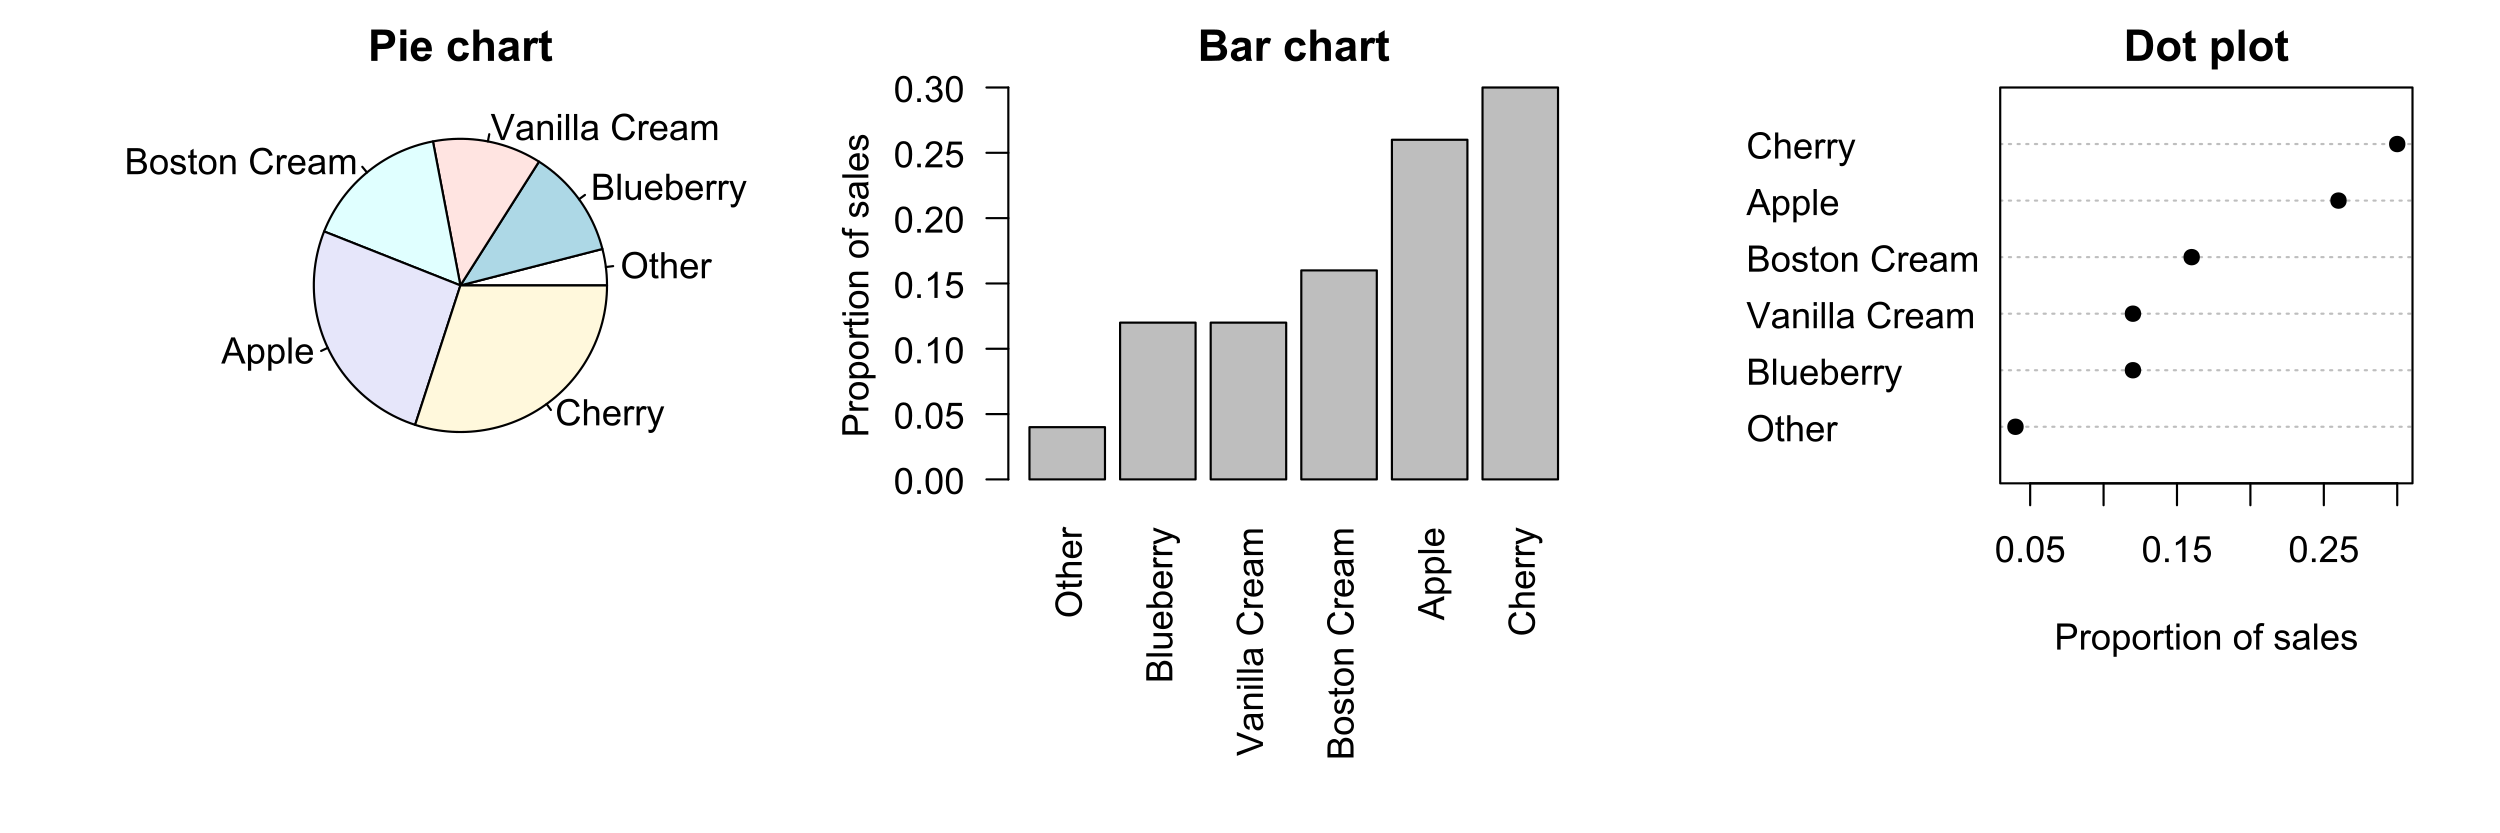 <?xml version="1.0" encoding="UTF-8"?>
<svg xmlns="http://www.w3.org/2000/svg" xmlns:xlink="http://www.w3.org/1999/xlink" width="864" height="288" viewBox="0 0 864 288">
<defs>
<g>
<g id="glyph-0-0">
<path d="M 0.609 -4.395 C 0.609 -5.891 1.012 -7.062 1.816 -7.91 C 2.617 -8.754 3.656 -9.18 4.93 -9.18 C 5.762 -9.18 6.512 -8.98 7.18 -8.582 C 7.848 -8.184 8.359 -7.629 8.707 -6.918 C 9.059 -6.207 9.234 -5.398 9.234 -4.496 C 9.234 -3.582 9.051 -2.766 8.68 -2.043 C 8.312 -1.32 7.789 -0.773 7.113 -0.402 C 6.434 -0.031 5.707 0.152 4.922 0.152 C 4.074 0.152 3.312 -0.051 2.645 -0.461 C 1.977 -0.871 1.469 -1.43 1.125 -2.141 C 0.781 -2.852 0.609 -3.602 0.609 -4.395 M 1.84 -4.375 C 1.84 -3.289 2.133 -2.43 2.715 -1.805 C 3.301 -1.18 4.035 -0.867 4.914 -0.867 C 5.812 -0.867 6.555 -1.184 7.133 -1.816 C 7.715 -2.445 8.004 -3.344 8.004 -4.504 C 8.004 -5.238 7.879 -5.879 7.633 -6.426 C 7.383 -6.973 7.02 -7.398 6.543 -7.699 C 6.066 -8 5.527 -8.152 4.934 -8.152 C 4.09 -8.152 3.363 -7.863 2.754 -7.281 C 2.145 -6.699 1.84 -5.73 1.84 -4.375 Z M 1.84 -4.375 "/>
</g>
<g id="glyph-0-1">
<path d="M 3.25 -0.992 L 3.41 -0.012 C 3.098 0.055 2.816 0.086 2.57 0.086 C 2.168 0.086 1.859 0.023 1.637 -0.105 C 1.414 -0.23 1.258 -0.398 1.168 -0.605 C 1.078 -0.812 1.035 -1.25 1.035 -1.914 L 1.035 -5.672 L 0.223 -5.672 L 0.223 -6.535 L 1.035 -6.535 L 1.035 -8.152 L 2.137 -8.816 L 2.137 -6.535 L 3.25 -6.535 L 3.25 -5.672 L 2.137 -5.672 L 2.137 -1.852 C 2.137 -1.535 2.156 -1.332 2.191 -1.242 C 2.23 -1.152 2.297 -1.082 2.383 -1.027 C 2.473 -0.973 2.598 -0.949 2.762 -0.949 C 2.887 -0.949 3.047 -0.961 3.25 -0.992 Z M 3.25 -0.992 "/>
</g>
<g id="glyph-0-2">
<path d="M 0.832 0 L 0.832 -9.02 L 1.938 -9.02 L 1.938 -5.785 C 2.453 -6.383 3.105 -6.68 3.895 -6.68 C 4.379 -6.68 4.801 -6.586 5.156 -6.395 C 5.512 -6.203 5.77 -5.941 5.922 -5.605 C 6.074 -5.27 6.152 -4.781 6.152 -4.141 L 6.152 0 L 5.047 0 L 5.047 -4.141 C 5.047 -4.695 4.926 -5.098 4.684 -5.348 C 4.445 -5.602 4.105 -5.727 3.668 -5.727 C 3.34 -5.727 3.031 -5.645 2.742 -5.473 C 2.453 -5.301 2.246 -5.07 2.121 -4.781 C 2 -4.488 1.938 -4.086 1.938 -3.574 L 1.938 0 Z M 0.832 0 "/>
</g>
<g id="glyph-0-3">
<path d="M 5.305 -2.105 L 6.449 -1.961 C 6.266 -1.293 5.934 -0.773 5.445 -0.406 C 4.957 -0.035 4.332 0.148 3.574 0.148 C 2.617 0.148 1.859 -0.148 1.301 -0.734 C 0.742 -1.324 0.461 -2.148 0.461 -3.211 C 0.461 -4.312 0.746 -5.164 1.309 -5.77 C 1.875 -6.379 2.609 -6.68 3.512 -6.68 C 4.387 -6.68 5.102 -6.383 5.652 -5.789 C 6.207 -5.195 6.484 -4.359 6.484 -3.277 C 6.484 -3.215 6.484 -3.113 6.477 -2.984 L 1.605 -2.984 C 1.648 -2.266 1.852 -1.715 2.215 -1.336 C 2.578 -0.953 3.035 -0.762 3.582 -0.762 C 3.988 -0.762 4.332 -0.871 4.621 -1.082 C 4.906 -1.297 5.137 -1.637 5.305 -2.105 M 1.668 -3.895 L 5.316 -3.895 C 5.266 -4.445 5.125 -4.855 4.898 -5.133 C 4.543 -5.559 4.086 -5.77 3.523 -5.77 C 3.016 -5.77 2.59 -5.602 2.242 -5.262 C 1.895 -4.918 1.703 -4.465 1.668 -3.895 Z M 1.668 -3.895 "/>
</g>
<g id="glyph-0-4">
<path d="M 0.816 0 L 0.816 -6.535 L 1.816 -6.535 L 1.816 -5.543 C 2.07 -6.008 2.305 -6.312 2.52 -6.461 C 2.734 -6.609 2.973 -6.68 3.23 -6.68 C 3.602 -6.68 3.984 -6.562 4.367 -6.324 L 3.988 -5.297 C 3.715 -5.457 3.445 -5.535 3.176 -5.539 C 2.934 -5.535 2.715 -5.465 2.523 -5.32 C 2.328 -5.172 2.191 -4.973 2.109 -4.711 C 1.988 -4.32 1.926 -3.887 1.926 -3.422 L 1.926 0 Z M 0.816 0 "/>
</g>
<g id="glyph-0-5">
<path d="M 0.922 0 L 0.922 -9.02 L 4.309 -9.02 C 4.996 -9.02 5.547 -8.93 5.965 -8.746 C 6.383 -8.562 6.707 -8.281 6.941 -7.902 C 7.18 -7.523 7.297 -7.125 7.297 -6.711 C 7.297 -6.328 7.191 -5.965 6.984 -5.625 C 6.773 -5.281 6.457 -5.008 6.035 -4.801 C 6.582 -4.641 7 -4.367 7.293 -3.98 C 7.586 -3.594 7.734 -3.141 7.734 -2.613 C 7.734 -2.191 7.645 -1.801 7.465 -1.438 C 7.289 -1.074 7.066 -0.793 6.805 -0.598 C 6.543 -0.398 6.211 -0.25 5.816 -0.152 C 5.422 -0.051 4.938 0 4.363 0 L 0.922 0 M 2.117 -5.23 L 4.066 -5.23 C 4.598 -5.23 4.977 -5.266 5.203 -5.336 C 5.508 -5.426 5.738 -5.574 5.891 -5.785 C 6.043 -5.992 6.121 -6.254 6.121 -6.57 C 6.121 -6.871 6.051 -7.133 5.906 -7.359 C 5.762 -7.59 5.559 -7.746 5.293 -7.828 C 5.023 -7.914 4.566 -7.953 3.918 -7.953 L 2.117 -7.953 L 2.117 -5.23 M 2.117 -1.062 L 4.363 -1.062 C 4.746 -1.062 5.02 -1.078 5.176 -1.109 C 5.449 -1.156 5.68 -1.238 5.863 -1.355 C 6.047 -1.469 6.199 -1.637 6.32 -1.855 C 6.438 -2.074 6.496 -2.328 6.496 -2.613 C 6.496 -2.949 6.41 -3.242 6.238 -3.492 C 6.066 -3.738 5.828 -3.914 5.523 -4.016 C 5.215 -4.113 4.777 -4.164 4.203 -4.164 L 2.117 -4.164 Z M 2.117 -1.062 "/>
</g>
<g id="glyph-0-6">
<path d="M 0.805 0 L 0.805 -9.02 L 1.914 -9.02 L 1.914 0 Z M 0.805 0 "/>
</g>
<g id="glyph-0-7">
<path d="M 5.113 0 L 5.113 -0.961 C 4.605 -0.223 3.914 0.148 3.039 0.148 C 2.652 0.148 2.293 0.074 1.961 -0.074 C 1.625 -0.223 1.379 -0.406 1.215 -0.629 C 1.055 -0.855 0.938 -1.129 0.875 -1.453 C 0.828 -1.668 0.805 -2.016 0.805 -2.484 L 0.805 -6.535 L 1.914 -6.535 L 1.914 -2.91 C 1.914 -2.332 1.938 -1.941 1.98 -1.742 C 2.051 -1.449 2.199 -1.223 2.426 -1.055 C 2.648 -0.891 2.93 -0.805 3.262 -0.805 C 3.594 -0.805 3.906 -0.891 4.195 -1.062 C 4.488 -1.23 4.691 -1.465 4.812 -1.758 C 4.934 -2.051 4.996 -2.477 4.996 -3.031 L 4.996 -6.535 L 6.102 -6.535 L 6.102 0 Z M 5.113 0 "/>
</g>
<g id="glyph-0-8">
<path d="M 1.852 0 L 0.824 0 L 0.824 -9.02 L 1.934 -9.02 L 1.934 -5.801 C 2.398 -6.387 2.996 -6.68 3.723 -6.68 C 4.125 -6.68 4.504 -6.602 4.863 -6.438 C 5.223 -6.277 5.52 -6.047 5.75 -5.754 C 5.98 -5.461 6.164 -5.109 6.293 -4.695 C 6.426 -4.281 6.492 -3.836 6.492 -3.367 C 6.492 -2.246 6.215 -1.379 5.66 -0.77 C 5.105 -0.156 4.441 0.148 3.668 0.148 C 2.895 0.148 2.289 -0.176 1.852 -0.816 L 1.852 0 M 1.84 -3.316 C 1.84 -2.531 1.945 -1.965 2.16 -1.617 C 2.508 -1.047 2.98 -0.762 3.574 -0.762 C 4.059 -0.762 4.477 -0.973 4.828 -1.395 C 5.184 -1.812 5.359 -2.441 5.359 -3.273 C 5.359 -4.125 5.191 -4.754 4.852 -5.16 C 4.512 -5.566 4.105 -5.77 3.625 -5.77 C 3.141 -5.77 2.723 -5.562 2.367 -5.141 C 2.016 -4.719 1.84 -4.113 1.84 -3.316 Z M 1.84 -3.316 "/>
</g>
<g id="glyph-0-9">
<path d="M 0.781 2.516 L 0.66 1.477 C 0.898 1.543 1.113 1.574 1.293 1.574 C 1.539 1.574 1.734 1.535 1.883 1.453 C 2.031 1.371 2.152 1.254 2.246 1.109 C 2.316 0.996 2.43 0.723 2.586 0.281 C 2.605 0.223 2.637 0.133 2.684 0.012 L 0.203 -6.535 L 1.398 -6.535 L 2.758 -2.75 C 2.934 -2.27 3.09 -1.766 3.23 -1.238 C 3.355 -1.746 3.508 -2.242 3.684 -2.727 L 5.082 -6.535 L 6.188 -6.535 L 3.703 0.109 C 3.438 0.828 3.23 1.324 3.082 1.594 C 2.887 1.957 2.66 2.227 2.406 2.395 C 2.152 2.566 1.848 2.652 1.496 2.652 C 1.281 2.652 1.043 2.605 0.781 2.516 Z M 0.781 2.516 "/>
</g>
<g id="glyph-0-10">
<path d="M 3.551 0 L 0.055 -9.02 L 1.348 -9.02 L 3.691 -2.469 C 3.879 -1.941 4.039 -1.449 4.164 -0.992 C 4.305 -1.484 4.465 -1.977 4.652 -2.469 L 7.086 -9.02 L 8.305 -9.02 L 4.773 0 Z M 3.551 0 "/>
</g>
<g id="glyph-0-11">
<path d="M 5.094 -0.805 C 4.684 -0.457 4.289 -0.211 3.91 -0.066 C 3.531 0.074 3.125 0.148 2.688 0.148 C 1.973 0.148 1.418 -0.027 1.035 -0.379 C 0.648 -0.73 0.457 -1.176 0.457 -1.723 C 0.457 -2.043 0.527 -2.336 0.672 -2.598 C 0.82 -2.863 1.012 -3.078 1.246 -3.234 C 1.48 -3.395 1.746 -3.516 2.043 -3.598 C 2.262 -3.656 2.59 -3.711 3.027 -3.766 C 3.922 -3.871 4.578 -4 5 -4.148 C 5.008 -4.297 5.008 -4.395 5.008 -4.438 C 5.008 -4.887 4.902 -5.203 4.695 -5.391 C 4.41 -5.641 3.992 -5.766 3.434 -5.766 C 2.91 -5.766 2.527 -5.672 2.281 -5.492 C 2.031 -5.309 1.848 -4.984 1.73 -4.523 L 0.645 -4.668 C 0.746 -5.133 0.906 -5.508 1.133 -5.793 C 1.359 -6.078 1.684 -6.297 2.109 -6.449 C 2.535 -6.605 3.031 -6.68 3.594 -6.68 C 4.152 -6.68 4.605 -6.617 4.953 -6.484 C 5.301 -6.352 5.559 -6.188 5.723 -5.988 C 5.887 -5.789 6 -5.539 6.066 -5.234 C 6.102 -5.047 6.121 -4.707 6.121 -4.215 L 6.121 -2.738 C 6.121 -1.707 6.145 -1.059 6.191 -0.785 C 6.238 -0.512 6.332 -0.25 6.473 0 L 5.316 0 C 5.199 -0.23 5.125 -0.5 5.094 -0.805 M 5 -3.277 C 4.602 -3.113 3.996 -2.977 3.191 -2.859 C 2.738 -2.797 2.414 -2.723 2.227 -2.641 C 2.039 -2.559 1.895 -2.438 1.789 -2.281 C 1.688 -2.121 1.637 -1.945 1.637 -1.754 C 1.637 -1.457 1.75 -1.211 1.973 -1.016 C 2.195 -0.816 2.523 -0.719 2.953 -0.719 C 3.379 -0.719 3.758 -0.812 4.09 -1 C 4.422 -1.188 4.668 -1.441 4.824 -1.766 C 4.941 -2.016 5 -2.387 5 -2.875 Z M 5 -3.277 "/>
</g>
<g id="glyph-0-12">
<path d="M 0.832 0 L 0.832 -6.535 L 1.828 -6.535 L 1.828 -5.605 C 2.309 -6.324 3 -6.68 3.906 -6.68 C 4.301 -6.68 4.664 -6.609 4.992 -6.469 C 5.324 -6.328 5.57 -6.141 5.734 -5.914 C 5.898 -5.684 6.012 -5.41 6.078 -5.094 C 6.121 -4.891 6.141 -4.531 6.141 -4.016 L 6.141 0 L 5.031 0 L 5.031 -3.973 C 5.031 -4.426 4.988 -4.762 4.902 -4.988 C 4.816 -5.211 4.664 -5.387 4.445 -5.523 C 4.227 -5.656 3.969 -5.723 3.672 -5.723 C 3.203 -5.723 2.793 -5.57 2.453 -5.273 C 2.109 -4.973 1.938 -4.406 1.938 -3.57 L 1.938 0 Z M 0.832 0 "/>
</g>
<g id="glyph-0-13">
<path d="M 0.836 -7.746 L 0.836 -9.02 L 1.945 -9.02 L 1.945 -7.746 L 0.836 -7.746 M 0.836 0 L 0.836 -6.535 L 1.945 -6.535 L 1.945 0 Z M 0.836 0 "/>
</g>
<g id="glyph-0-14">
</g>
<g id="glyph-0-15">
<path d="M 7.406 -3.164 L 8.602 -2.859 C 8.352 -1.879 7.902 -1.133 7.25 -0.617 C 6.602 -0.105 5.805 0.152 4.867 0.152 C 3.895 0.152 3.105 -0.043 2.496 -0.441 C 1.887 -0.836 1.422 -1.41 1.105 -2.16 C 0.785 -2.91 0.629 -3.715 0.629 -4.578 C 0.629 -5.516 0.809 -6.336 1.164 -7.035 C 1.523 -7.734 2.035 -8.266 2.699 -8.629 C 3.359 -8.992 4.09 -9.172 4.887 -9.172 C 5.789 -9.172 6.547 -8.945 7.16 -8.484 C 7.777 -8.023 8.207 -7.379 8.445 -6.547 L 7.273 -6.27 C 7.062 -6.926 6.758 -7.402 6.363 -7.703 C 5.965 -8.004 5.465 -8.152 4.859 -8.152 C 4.168 -8.152 3.586 -7.984 3.121 -7.652 C 2.656 -7.32 2.328 -6.875 2.141 -6.316 C 1.953 -5.754 1.859 -5.18 1.859 -4.582 C 1.859 -3.816 1.969 -3.148 2.191 -2.574 C 2.418 -2.004 2.766 -1.574 3.234 -1.293 C 3.707 -1.008 4.219 -0.867 4.77 -0.867 C 5.438 -0.867 6.004 -1.059 6.465 -1.445 C 6.93 -1.832 7.242 -2.402 7.406 -3.164 Z M 7.406 -3.164 "/>
</g>
<g id="glyph-0-16">
<path d="M 0.832 0 L 0.832 -6.535 L 1.82 -6.535 L 1.82 -5.617 C 2.027 -5.938 2.301 -6.195 2.641 -6.391 C 2.98 -6.586 3.367 -6.68 3.801 -6.68 C 4.285 -6.68 4.684 -6.582 4.992 -6.379 C 5.301 -6.18 5.52 -5.898 5.648 -5.539 C 6.164 -6.301 6.836 -6.68 7.664 -6.68 C 8.312 -6.68 8.812 -6.504 9.16 -6.145 C 9.508 -5.785 9.684 -5.23 9.684 -4.484 L 9.684 0 L 8.582 0 L 8.582 -4.117 C 8.582 -4.559 8.547 -4.879 8.477 -5.074 C 8.402 -5.266 8.273 -5.426 8.086 -5.543 C 7.895 -5.664 7.676 -5.723 7.418 -5.723 C 6.961 -5.723 6.578 -5.57 6.277 -5.262 C 5.973 -4.957 5.82 -4.469 5.82 -3.797 L 5.82 0 L 4.711 0 L 4.711 -4.246 C 4.711 -4.738 4.621 -5.105 4.441 -5.352 C 4.262 -5.598 3.965 -5.723 3.555 -5.723 C 3.246 -5.723 2.957 -5.641 2.691 -5.477 C 2.426 -5.312 2.234 -5.07 2.117 -4.754 C 1.996 -4.441 1.938 -3.984 1.938 -3.391 L 1.938 0 Z M 0.832 0 "/>
</g>
<g id="glyph-0-17">
<path d="M 0.418 -3.266 C 0.418 -4.477 0.754 -5.371 1.426 -5.957 C 1.988 -6.438 2.676 -6.68 3.48 -6.68 C 4.379 -6.68 5.113 -6.387 5.684 -5.797 C 6.254 -5.211 6.539 -4.398 6.539 -3.359 C 6.539 -2.52 6.414 -1.855 6.16 -1.375 C 5.91 -0.895 5.543 -0.52 5.059 -0.254 C 4.578 0.016 4.051 0.148 3.48 0.148 C 2.566 0.148 1.828 -0.145 1.266 -0.73 C 0.699 -1.32 0.418 -2.164 0.418 -3.266 M 1.555 -3.266 C 1.555 -2.43 1.738 -1.805 2.105 -1.387 C 2.469 -0.973 2.93 -0.762 3.48 -0.762 C 4.031 -0.762 4.488 -0.973 4.855 -1.391 C 5.219 -1.809 5.402 -2.445 5.402 -3.305 C 5.402 -4.113 5.219 -4.723 4.852 -5.141 C 4.484 -5.555 4.027 -5.766 3.48 -5.766 C 2.93 -5.766 2.469 -5.559 2.105 -5.145 C 1.738 -4.73 1.555 -4.105 1.555 -3.266 Z M 1.555 -3.266 "/>
</g>
<g id="glyph-0-18">
<path d="M 0.387 -1.949 L 1.484 -2.121 C 1.543 -1.684 1.715 -1.348 1.996 -1.113 C 2.277 -0.879 2.672 -0.762 3.176 -0.762 C 3.684 -0.762 4.062 -0.867 4.309 -1.074 C 4.555 -1.281 4.676 -1.523 4.676 -1.801 C 4.676 -2.055 4.566 -2.25 4.352 -2.395 C 4.199 -2.492 3.82 -2.617 3.219 -2.77 C 2.406 -2.973 1.844 -3.152 1.527 -3.301 C 1.215 -3.449 0.977 -3.656 0.816 -3.922 C 0.652 -4.188 0.57 -4.48 0.57 -4.801 C 0.57 -5.09 0.641 -5.359 0.773 -5.609 C 0.906 -5.855 1.086 -6.062 1.316 -6.227 C 1.488 -6.352 1.723 -6.461 2.02 -6.551 C 2.32 -6.637 2.637 -6.68 2.977 -6.68 C 3.492 -6.68 3.941 -6.609 4.328 -6.461 C 4.715 -6.312 5 -6.113 5.188 -5.859 C 5.371 -5.609 5.5 -5.27 5.566 -4.848 L 4.484 -4.699 C 4.438 -5.035 4.293 -5.301 4.059 -5.488 C 3.82 -5.676 3.488 -5.77 3.059 -5.77 C 2.551 -5.77 2.188 -5.688 1.969 -5.52 C 1.75 -5.352 1.645 -5.152 1.645 -4.93 C 1.645 -4.785 1.688 -4.656 1.777 -4.539 C 1.867 -4.422 2.008 -4.324 2.203 -4.246 C 2.312 -4.203 2.641 -4.109 3.18 -3.961 C 3.965 -3.754 4.512 -3.582 4.82 -3.449 C 5.129 -3.316 5.371 -3.121 5.551 -2.867 C 5.727 -2.613 5.812 -2.297 5.812 -1.918 C 5.812 -1.551 5.707 -1.203 5.492 -0.875 C 5.277 -0.551 4.965 -0.297 4.559 -0.121 C 4.152 0.059 3.695 0.148 3.18 0.148 C 2.332 0.148 1.684 -0.027 1.238 -0.383 C 0.793 -0.734 0.512 -1.258 0.387 -1.949 Z M 0.387 -1.949 "/>
</g>
<g id="glyph-0-19">
<path d="M -0.02 0 L 3.445 -9.02 L 4.73 -9.02 L 8.422 0 L 7.062 0 L 6.012 -2.73 L 2.238 -2.73 L 1.25 0 L -0.02 0 M 2.586 -3.703 L 5.641 -3.703 L 4.699 -6.203 C 4.414 -6.961 4.199 -7.582 4.062 -8.07 C 3.945 -7.492 3.785 -6.918 3.574 -6.348 Z M 2.586 -3.703 "/>
</g>
<g id="glyph-0-20">
<path d="M 0.832 2.504 L 0.832 -6.535 L 1.84 -6.535 L 1.84 -5.684 C 2.078 -6.016 2.348 -6.266 2.645 -6.434 C 2.945 -6.598 3.309 -6.68 3.734 -6.68 C 4.293 -6.68 4.785 -6.539 5.211 -6.25 C 5.637 -5.965 5.961 -5.559 6.176 -5.035 C 6.395 -4.512 6.504 -3.941 6.504 -3.316 C 6.504 -2.648 6.383 -2.047 6.145 -1.512 C 5.902 -0.977 5.555 -0.566 5.098 -0.281 C 4.641 0.004 4.16 0.148 3.656 0.148 C 3.285 0.148 2.953 0.07 2.66 -0.086 C 2.367 -0.242 2.125 -0.438 1.938 -0.676 L 1.938 2.504 L 0.832 2.504 M 1.832 -3.23 C 1.832 -2.391 2.004 -1.77 2.344 -1.367 C 2.684 -0.965 3.098 -0.762 3.582 -0.762 C 4.074 -0.762 4.496 -0.973 4.844 -1.387 C 5.195 -1.805 5.371 -2.449 5.371 -3.324 C 5.371 -4.156 5.199 -4.777 4.855 -5.191 C 4.516 -5.605 4.105 -5.812 3.629 -5.812 C 3.156 -5.812 2.742 -5.594 2.379 -5.152 C 2.016 -4.711 1.832 -4.07 1.832 -3.23 Z M 1.832 -3.23 "/>
</g>
<g id="glyph-0-21">
<path d="M 0.523 -4.449 C 0.523 -5.516 0.633 -6.371 0.852 -7.023 C 1.07 -7.672 1.398 -8.176 1.832 -8.527 C 2.262 -8.879 2.809 -9.055 3.465 -9.055 C 3.949 -9.055 4.371 -8.957 4.738 -8.766 C 5.102 -8.57 5.402 -8.289 5.641 -7.922 C 5.879 -7.555 6.066 -7.105 6.203 -6.578 C 6.336 -6.055 6.406 -5.344 6.406 -4.449 C 6.406 -3.391 6.297 -2.535 6.078 -1.887 C 5.859 -1.234 5.535 -0.734 5.102 -0.379 C 4.672 -0.023 4.125 0.152 3.465 0.152 C 2.594 0.152 1.91 -0.156 1.414 -0.781 C 0.82 -1.531 0.523 -2.754 0.523 -4.449 M 1.66 -4.449 C 1.66 -2.969 1.836 -1.98 2.18 -1.492 C 2.527 -1 2.957 -0.758 3.465 -0.758 C 3.973 -0.758 4.398 -1.004 4.746 -1.496 C 5.094 -1.988 5.266 -2.973 5.266 -4.449 C 5.266 -5.934 5.094 -6.918 4.746 -7.406 C 4.398 -7.895 3.969 -8.141 3.453 -8.141 C 2.941 -8.141 2.535 -7.926 2.234 -7.492 C 1.852 -6.945 1.66 -5.93 1.66 -4.449 Z M 1.66 -4.449 "/>
</g>
<g id="glyph-0-22">
<path d="M 1.145 0 L 1.145 -1.262 L 2.406 -1.262 L 2.406 0 Z M 1.145 0 "/>
</g>
<g id="glyph-0-23">
<path d="M 0.523 -2.363 L 1.688 -2.461 C 1.773 -1.895 1.973 -1.469 2.285 -1.184 C 2.598 -0.898 2.977 -0.758 3.422 -0.758 C 3.953 -0.758 4.406 -0.957 4.773 -1.359 C 5.145 -1.762 5.328 -2.293 5.328 -2.961 C 5.328 -3.59 5.152 -4.09 4.797 -4.453 C 4.441 -4.82 3.977 -5 3.402 -5 C 3.047 -5 2.723 -4.922 2.438 -4.758 C 2.148 -4.598 1.922 -4.387 1.758 -4.129 L 0.719 -4.262 L 1.594 -8.895 L 6.078 -8.895 L 6.078 -7.84 L 2.48 -7.84 L 1.992 -5.414 C 2.535 -5.793 3.102 -5.98 3.699 -5.98 C 4.484 -5.98 5.148 -5.707 5.691 -5.16 C 6.23 -4.617 6.504 -3.914 6.504 -3.059 C 6.504 -2.242 6.266 -1.535 5.789 -0.941 C 5.211 -0.211 4.422 0.152 3.422 0.152 C 2.602 0.152 1.93 -0.074 1.41 -0.535 C 0.895 -0.996 0.598 -1.605 0.523 -2.363 Z M 0.523 -2.363 "/>
</g>
<g id="glyph-0-24">
<path d="M 4.695 0 L 3.586 0 L 3.586 -7.059 C 3.32 -6.801 2.969 -6.547 2.539 -6.293 C 2.105 -6.039 1.715 -5.848 1.371 -5.723 L 1.371 -6.793 C 1.992 -7.082 2.531 -7.438 2.996 -7.852 C 3.461 -8.266 3.789 -8.668 3.98 -9.055 L 4.695 -9.055 Z M 4.695 0 "/>
</g>
<g id="glyph-0-25">
<path d="M 6.344 -1.062 L 6.344 0 L 0.383 0 C 0.375 -0.266 0.418 -0.523 0.512 -0.77 C 0.664 -1.176 0.906 -1.574 1.238 -1.969 C 1.574 -2.363 2.059 -2.816 2.688 -3.336 C 3.668 -4.137 4.332 -4.773 4.676 -5.246 C 5.02 -5.715 5.191 -6.16 5.191 -6.578 C 5.191 -7.016 5.035 -7.387 4.723 -7.688 C 4.406 -7.988 4 -8.141 3.496 -8.141 C 2.961 -8.141 2.535 -7.98 2.215 -7.66 C 1.895 -7.34 1.734 -6.898 1.73 -6.332 L 0.59 -6.449 C 0.668 -7.297 0.961 -7.945 1.469 -8.391 C 1.98 -8.832 2.66 -9.055 3.52 -9.055 C 4.383 -9.055 5.07 -8.816 5.574 -8.336 C 6.078 -7.855 6.332 -7.262 6.332 -6.551 C 6.332 -6.191 6.258 -5.836 6.109 -5.488 C 5.961 -5.141 5.715 -4.773 5.375 -4.387 C 5.031 -4 4.461 -3.473 3.668 -2.801 C 3.004 -2.242 2.574 -1.863 2.387 -1.664 C 2.199 -1.465 2.043 -1.266 1.918 -1.062 Z M 6.344 -1.062 "/>
</g>
<g id="glyph-0-26">
<path d="M 0.527 -2.383 L 1.637 -2.527 C 1.762 -1.902 1.98 -1.449 2.285 -1.172 C 2.59 -0.895 2.965 -0.758 3.402 -0.758 C 3.922 -0.758 4.363 -0.938 4.723 -1.297 C 5.082 -1.66 5.262 -2.105 5.262 -2.641 C 5.262 -3.148 5.094 -3.566 4.762 -3.898 C 4.43 -4.227 4.008 -4.395 3.496 -4.395 C 3.285 -4.395 3.023 -4.352 2.715 -4.27 L 2.836 -5.242 C 2.91 -5.234 2.969 -5.23 3.016 -5.23 C 3.484 -5.23 3.91 -5.352 4.289 -5.598 C 4.664 -5.844 4.855 -6.223 4.855 -6.738 C 4.855 -7.145 4.715 -7.48 4.441 -7.746 C 4.168 -8.012 3.812 -8.145 3.379 -8.145 C 2.945 -8.145 2.59 -8.012 2.301 -7.738 C 2.016 -7.469 1.828 -7.062 1.746 -6.523 L 0.641 -6.719 C 0.773 -7.461 1.082 -8.035 1.562 -8.445 C 2.043 -8.852 2.641 -9.055 3.352 -9.055 C 3.844 -9.055 4.297 -8.949 4.711 -8.738 C 5.125 -8.527 5.445 -8.238 5.664 -7.875 C 5.883 -7.512 5.992 -7.121 5.992 -6.711 C 5.992 -6.324 5.887 -5.969 5.68 -5.648 C 5.469 -5.328 5.16 -5.074 4.75 -4.887 C 5.281 -4.762 5.695 -4.508 5.992 -4.117 C 6.289 -3.73 6.434 -3.246 6.434 -2.664 C 6.434 -1.875 6.148 -1.207 5.574 -0.66 C 5 -0.113 4.273 0.16 3.395 0.16 C 2.605 0.16 1.945 -0.074 1.426 -0.547 C 0.902 -1.02 0.602 -1.629 0.527 -2.383 Z M 0.527 -2.383 "/>
</g>
<g id="glyph-0-27">
<path d="M 0.973 0 L 0.973 -9.02 L 4.375 -9.02 C 4.973 -9.02 5.43 -8.992 5.746 -8.934 C 6.188 -8.859 6.559 -8.719 6.859 -8.512 C 7.16 -8.305 7.398 -8.016 7.582 -7.641 C 7.766 -7.27 7.855 -6.859 7.855 -6.41 C 7.855 -5.645 7.613 -4.996 7.125 -4.465 C 6.637 -3.934 5.754 -3.668 4.48 -3.668 L 2.164 -3.668 L 2.164 0 L 0.973 0 M 2.164 -4.73 L 4.496 -4.73 C 5.27 -4.73 5.816 -4.875 6.141 -5.16 C 6.465 -5.449 6.625 -5.852 6.625 -6.375 C 6.625 -6.75 6.531 -7.074 6.34 -7.344 C 6.148 -7.613 5.898 -7.789 5.586 -7.875 C 5.387 -7.93 5.016 -7.953 4.473 -7.953 L 2.164 -7.953 Z M 2.164 -4.73 "/>
</g>
<g id="glyph-0-28">
<path d="M 1.094 0 L 1.094 -5.672 L 0.117 -5.672 L 0.117 -6.535 L 1.094 -6.535 L 1.094 -7.23 C 1.094 -7.668 1.133 -7.992 1.211 -8.207 C 1.32 -8.496 1.508 -8.727 1.773 -8.906 C 2.043 -9.082 2.418 -9.172 2.902 -9.172 C 3.215 -9.172 3.559 -9.137 3.938 -9.062 L 3.77 -8.098 C 3.543 -8.137 3.324 -8.156 3.121 -8.156 C 2.781 -8.156 2.547 -8.086 2.406 -7.941 C 2.266 -7.801 2.195 -7.531 2.195 -7.137 L 2.195 -6.535 L 3.469 -6.535 L 3.469 -5.672 L 2.195 -5.672 L 2.195 0 Z M 1.094 0 "/>
</g>
<g id="glyph-1-0">
<path d="M 1.102 0 L 1.102 -10.824 L 4.605 -10.824 C 5.938 -10.824 6.801 -10.77 7.207 -10.66 C 7.824 -10.5 8.344 -10.145 8.762 -9.602 C 9.184 -9.059 9.391 -8.355 9.391 -7.492 C 9.391 -6.828 9.27 -6.27 9.027 -5.816 C 8.789 -5.363 8.48 -5.008 8.109 -4.75 C 7.738 -4.492 7.359 -4.32 6.977 -4.238 C 6.453 -4.133 5.699 -4.082 4.711 -4.082 L 3.285 -4.082 L 3.285 0 L 1.102 0 M 3.285 -8.992 L 3.285 -5.922 L 4.48 -5.922 C 5.344 -5.922 5.918 -5.977 6.207 -6.09 C 6.5 -6.203 6.727 -6.383 6.891 -6.621 C 7.059 -6.863 7.141 -7.145 7.141 -7.465 C 7.141 -7.859 7.023 -8.184 6.793 -8.438 C 6.562 -8.695 6.27 -8.855 5.914 -8.918 C 5.652 -8.969 5.129 -8.992 4.34 -8.992 Z M 3.285 -8.992 "/>
</g>
<g id="glyph-1-1">
<path d="M 1.086 -8.902 L 1.086 -10.824 L 3.16 -10.824 L 3.16 -8.902 L 1.086 -8.902 M 1.086 0 L 1.086 -7.84 L 3.16 -7.84 L 3.16 0 Z M 1.086 0 "/>
</g>
<g id="glyph-1-2">
<path d="M 5.625 -2.496 L 7.691 -2.148 C 7.426 -1.391 7.008 -0.812 6.434 -0.418 C 5.859 -0.02 5.145 0.176 4.281 0.176 C 2.918 0.176 1.91 -0.27 1.254 -1.16 C 0.738 -1.871 0.48 -2.773 0.48 -3.859 C 0.48 -5.16 0.82 -6.18 1.5 -6.914 C 2.18 -7.648 3.035 -8.02 4.074 -8.02 C 5.242 -8.02 6.164 -7.633 6.836 -6.863 C 7.512 -6.094 7.832 -4.91 7.805 -3.32 L 2.605 -3.32 C 2.621 -2.707 2.789 -2.227 3.109 -1.887 C 3.43 -1.543 3.828 -1.375 4.305 -1.375 C 4.629 -1.375 4.902 -1.461 5.125 -1.641 C 5.344 -1.816 5.512 -2.102 5.625 -2.496 M 5.742 -4.594 C 5.73 -5.191 5.574 -5.648 5.277 -5.961 C 4.984 -6.273 4.625 -6.43 4.199 -6.43 C 3.746 -6.43 3.375 -6.266 3.078 -5.938 C 2.785 -5.605 2.637 -5.156 2.645 -4.594 Z M 5.742 -4.594 "/>
</g>
<g id="glyph-1-3">
</g>
<g id="glyph-1-4">
<path d="M 7.922 -5.523 L 5.875 -5.152 C 5.809 -5.562 5.652 -5.871 5.406 -6.074 C 5.164 -6.281 4.848 -6.387 4.461 -6.387 C 3.941 -6.387 3.531 -6.207 3.223 -5.852 C 2.914 -5.492 2.762 -4.898 2.762 -4.062 C 2.762 -3.129 2.918 -2.473 3.23 -2.09 C 3.543 -1.707 3.961 -1.512 4.488 -1.512 C 4.883 -1.512 5.203 -1.625 5.457 -1.848 C 5.707 -2.074 5.883 -2.457 5.988 -3.004 L 8.023 -2.656 C 7.812 -1.723 7.406 -1.016 6.809 -0.539 C 6.207 -0.062 5.402 0.176 4.395 0.176 C 3.246 0.176 2.332 -0.184 1.648 -0.906 C 0.969 -1.633 0.629 -2.633 0.629 -3.914 C 0.629 -5.207 0.969 -6.215 1.652 -6.938 C 2.336 -7.656 3.262 -8.02 4.43 -8.02 C 5.383 -8.02 6.145 -7.812 6.707 -7.402 C 7.27 -6.992 7.676 -6.363 7.922 -5.523 Z M 7.922 -5.523 "/>
</g>
<g id="glyph-1-5">
<path d="M 3.152 -10.824 L 3.152 -6.844 C 3.82 -7.625 4.621 -8.02 5.551 -8.02 C 6.027 -8.02 6.461 -7.93 6.844 -7.754 C 7.227 -7.574 7.516 -7.348 7.711 -7.074 C 7.906 -6.797 8.039 -6.492 8.109 -6.156 C 8.18 -5.824 8.219 -5.305 8.219 -4.598 L 8.219 0 L 6.141 0 L 6.141 -4.141 C 6.141 -4.965 6.102 -5.484 6.023 -5.707 C 5.945 -5.93 5.805 -6.105 5.605 -6.234 C 5.406 -6.363 5.156 -6.43 4.859 -6.43 C 4.512 -6.43 4.207 -6.348 3.934 -6.18 C 3.664 -6.012 3.465 -5.762 3.34 -5.422 C 3.215 -5.086 3.152 -4.586 3.152 -3.926 L 3.152 0 L 1.078 0 L 1.078 -10.824 Z M 3.152 -10.824 "/>
</g>
<g id="glyph-1-6">
<path d="M 2.637 -5.449 L 0.754 -5.789 C 0.965 -6.547 1.328 -7.105 1.848 -7.473 C 2.363 -7.836 3.129 -8.02 4.148 -8.02 C 5.074 -8.02 5.762 -7.91 6.215 -7.688 C 6.668 -7.469 6.988 -7.191 7.172 -6.855 C 7.355 -6.52 7.449 -5.898 7.449 -5 L 7.426 -2.578 C 7.426 -1.887 7.461 -1.379 7.527 -1.051 C 7.594 -0.727 7.719 -0.375 7.898 0 L 5.848 0 C 5.793 -0.137 5.727 -0.344 5.648 -0.613 C 5.613 -0.734 5.59 -0.816 5.574 -0.855 C 5.219 -0.512 4.84 -0.254 4.438 -0.082 C 4.035 0.09 3.602 0.176 3.145 0.176 C 2.336 0.176 1.703 -0.043 1.238 -0.48 C 0.773 -0.918 0.539 -1.473 0.539 -2.141 C 0.539 -2.586 0.645 -2.98 0.855 -3.324 C 1.066 -3.672 1.363 -3.938 1.746 -4.125 C 2.129 -4.309 2.676 -4.469 3.395 -4.605 C 4.367 -4.789 5.039 -4.957 5.41 -5.117 L 5.41 -5.324 C 5.41 -5.723 5.312 -6.008 5.117 -6.176 C 4.918 -6.344 4.547 -6.43 4 -6.43 C 3.633 -6.43 3.344 -6.359 3.137 -6.211 C 2.93 -6.066 2.762 -5.812 2.637 -5.449 M 5.41 -3.766 C 5.145 -3.676 4.727 -3.57 4.148 -3.449 C 3.574 -3.324 3.195 -3.203 3.02 -3.086 C 2.75 -2.895 2.613 -2.652 2.613 -2.355 C 2.613 -2.066 2.723 -1.812 2.938 -1.602 C 3.156 -1.391 3.43 -1.285 3.766 -1.285 C 4.141 -1.285 4.496 -1.406 4.836 -1.652 C 5.086 -1.84 5.25 -2.07 5.332 -2.34 C 5.383 -2.516 5.41 -2.855 5.41 -3.352 Z M 5.41 -3.766 "/>
</g>
<g id="glyph-1-7">
<path d="M 3.07 0 L 0.996 0 L 0.996 -7.84 L 2.922 -7.84 L 2.922 -6.727 C 3.254 -7.254 3.551 -7.598 3.812 -7.766 C 4.078 -7.934 4.375 -8.02 4.711 -8.02 C 5.184 -8.02 5.637 -7.887 6.074 -7.625 L 5.434 -5.816 C 5.086 -6.043 4.758 -6.156 4.461 -6.156 C 4.168 -6.156 3.922 -6.078 3.723 -5.918 C 3.52 -5.758 3.359 -5.469 3.246 -5.051 C 3.129 -4.633 3.07 -3.754 3.07 -2.422 Z M 3.07 0 "/>
</g>
<g id="glyph-1-8">
<path d="M 4.68 -7.84 L 4.68 -6.188 L 3.262 -6.188 L 3.262 -3.027 C 3.262 -2.387 3.277 -2.016 3.305 -1.91 C 3.332 -1.801 3.391 -1.715 3.488 -1.645 C 3.586 -1.578 3.703 -1.543 3.84 -1.543 C 4.031 -1.543 4.309 -1.609 4.672 -1.742 L 4.852 -0.133 C 4.367 0.074 3.82 0.176 3.211 0.176 C 2.836 0.176 2.5 0.113 2.199 -0.012 C 1.898 -0.137 1.68 -0.301 1.539 -0.5 C 1.398 -0.699 1.301 -0.969 1.246 -1.309 C 1.203 -1.547 1.18 -2.035 1.18 -2.77 L 1.18 -6.188 L 0.23 -6.188 L 0.23 -7.84 L 1.18 -7.84 L 1.18 -9.398 L 3.262 -10.609 L 3.262 -7.84 Z M 4.68 -7.84 "/>
</g>
<g id="glyph-1-9">
<path d="M 1.109 -10.824 L 5.434 -10.824 C 6.289 -10.824 6.93 -10.789 7.348 -10.715 C 7.77 -10.645 8.148 -10.496 8.48 -10.27 C 8.812 -10.043 9.09 -9.742 9.309 -9.363 C 9.531 -8.988 9.641 -8.566 9.641 -8.098 C 9.641 -7.594 9.504 -7.125 9.23 -6.703 C 8.961 -6.281 8.59 -5.961 8.121 -5.75 C 8.781 -5.559 9.289 -5.23 9.641 -4.77 C 9.996 -4.305 10.172 -3.762 10.172 -3.137 C 10.172 -2.645 10.059 -2.168 9.832 -1.703 C 9.602 -1.238 9.289 -0.863 8.895 -0.586 C 8.496 -0.309 8.008 -0.137 7.426 -0.074 C 7.062 -0.035 6.184 -0.012 4.793 0 L 1.109 0 L 1.109 -10.824 M 3.293 -9.023 L 3.293 -6.52 L 4.727 -6.52 C 5.578 -6.52 6.105 -6.531 6.312 -6.555 C 6.688 -6.602 6.98 -6.73 7.195 -6.945 C 7.41 -7.156 7.516 -7.438 7.516 -7.789 C 7.516 -8.125 7.422 -8.395 7.238 -8.605 C 7.055 -8.812 6.781 -8.941 6.414 -8.984 C 6.199 -9.008 5.578 -9.023 4.547 -9.023 L 3.293 -9.023 M 3.293 -4.719 L 3.293 -1.824 L 5.316 -1.824 C 6.102 -1.824 6.602 -1.848 6.812 -1.891 C 7.141 -1.949 7.402 -2.094 7.609 -2.32 C 7.812 -2.551 7.914 -2.855 7.914 -3.242 C 7.914 -3.566 7.836 -3.84 7.68 -4.066 C 7.52 -4.293 7.293 -4.461 6.996 -4.562 C 6.699 -4.664 6.051 -4.719 5.059 -4.719 Z M 3.293 -4.719 "/>
</g>
<g id="glyph-1-10">
<path d="M 1.094 -10.824 L 5.086 -10.824 C 5.988 -10.824 6.676 -10.754 7.148 -10.617 C 7.781 -10.43 8.324 -10.098 8.777 -9.621 C 9.23 -9.141 9.574 -8.559 9.812 -7.867 C 10.047 -7.176 10.168 -6.32 10.168 -5.309 C 10.168 -4.418 10.055 -3.648 9.832 -3.004 C 9.562 -2.219 9.176 -1.578 8.676 -1.094 C 8.297 -0.723 7.785 -0.438 7.141 -0.23 C 6.656 -0.078 6.012 0 5.203 0 L 1.094 0 L 1.094 -10.824 M 3.277 -8.992 L 3.277 -1.824 L 4.91 -1.824 C 5.52 -1.824 5.961 -1.859 6.23 -1.926 C 6.586 -2.016 6.879 -2.164 7.113 -2.379 C 7.348 -2.59 7.539 -2.938 7.684 -3.422 C 7.832 -3.906 7.906 -4.566 7.906 -5.402 C 7.906 -6.242 7.832 -6.883 7.684 -7.332 C 7.539 -7.777 7.332 -8.129 7.066 -8.379 C 6.801 -8.629 6.461 -8.801 6.055 -8.891 C 5.75 -8.957 5.152 -8.992 4.262 -8.992 Z M 3.277 -8.992 "/>
</g>
<g id="glyph-1-11">
<path d="M 0.605 -4.031 C 0.605 -4.719 0.773 -5.387 1.113 -6.031 C 1.453 -6.676 1.934 -7.168 2.559 -7.508 C 3.18 -7.848 3.875 -8.02 4.645 -8.02 C 5.828 -8.02 6.801 -7.633 7.559 -6.863 C 8.316 -6.094 8.695 -5.117 8.695 -3.941 C 8.695 -2.758 8.312 -1.773 7.551 -0.992 C 6.785 -0.211 5.82 0.176 4.66 0.176 C 3.941 0.176 3.254 0.016 2.602 -0.309 C 1.949 -0.637 1.453 -1.109 1.113 -1.738 C 0.773 -2.367 0.605 -3.129 0.605 -4.031 M 2.73 -3.922 C 2.73 -3.145 2.918 -2.547 3.285 -2.133 C 3.656 -1.719 4.109 -1.512 4.652 -1.512 C 5.191 -1.512 5.648 -1.719 6.012 -2.133 C 6.379 -2.547 6.562 -3.148 6.562 -3.934 C 6.562 -4.703 6.379 -5.293 6.012 -5.707 C 5.648 -6.121 5.191 -6.328 4.652 -6.328 C 4.109 -6.328 3.656 -6.121 3.285 -5.707 C 2.918 -5.293 2.73 -4.699 2.73 -3.922 Z M 2.73 -3.922 "/>
</g>
<g id="glyph-1-12">
<path d="M 1.027 -7.84 L 2.961 -7.84 L 2.961 -6.688 C 3.211 -7.082 3.551 -7.402 3.98 -7.648 C 4.406 -7.895 4.883 -8.02 5.402 -8.02 C 6.316 -8.02 7.086 -7.66 7.723 -6.945 C 8.355 -6.234 8.676 -5.238 8.676 -3.965 C 8.676 -2.656 8.355 -1.637 7.715 -0.91 C 7.074 -0.188 6.301 0.176 5.391 0.176 C 4.957 0.176 4.562 0.09 4.211 -0.082 C 3.859 -0.254 3.488 -0.547 3.102 -0.969 L 3.102 2.984 L 1.027 2.984 L 1.027 -7.84 M 3.078 -4.055 C 3.078 -3.172 3.254 -2.52 3.602 -2.102 C 3.953 -1.68 4.379 -1.469 4.879 -1.469 C 5.363 -1.469 5.762 -1.664 6.082 -2.047 C 6.402 -2.434 6.562 -3.07 6.562 -3.949 C 6.562 -4.773 6.398 -5.383 6.07 -5.781 C 5.738 -6.18 5.332 -6.379 4.844 -6.379 C 4.336 -6.379 3.914 -6.184 3.582 -5.793 C 3.246 -5.402 3.078 -4.82 3.078 -4.055 Z M 3.078 -4.055 "/>
</g>
<g id="glyph-1-13">
<path d="M 1.086 0 L 1.086 -10.824 L 3.16 -10.824 L 3.16 0 Z M 1.086 0 "/>
</g>
<g id="glyph-2-0">
<path d="M -4.395 -0.609 C -5.891 -0.609 -7.062 -1.012 -7.91 -1.816 C -8.754 -2.617 -9.18 -3.656 -9.18 -4.93 C -9.18 -5.762 -8.98 -6.512 -8.582 -7.18 C -8.184 -7.848 -7.629 -8.359 -6.918 -8.707 C -6.207 -9.059 -5.398 -9.234 -4.496 -9.234 C -3.582 -9.234 -2.766 -9.051 -2.043 -8.68 C -1.32 -8.312 -0.773 -7.789 -0.402 -7.113 C -0.031 -6.434 0.152 -5.707 0.152 -4.922 C 0.152 -4.074 -0.051 -3.312 -0.461 -2.645 C -0.871 -1.977 -1.43 -1.469 -2.141 -1.125 C -2.852 -0.781 -3.602 -0.609 -4.395 -0.609 M -4.375 -1.84 C -3.289 -1.84 -2.43 -2.133 -1.805 -2.715 C -1.18 -3.301 -0.867 -4.035 -0.867 -4.914 C -0.867 -5.812 -1.184 -6.555 -1.816 -7.133 C -2.445 -7.715 -3.344 -8.004 -4.504 -8.004 C -5.238 -8.004 -5.879 -7.879 -6.426 -7.633 C -6.973 -7.383 -7.398 -7.02 -7.699 -6.543 C -8 -6.066 -8.152 -5.527 -8.152 -4.934 C -8.152 -4.09 -7.863 -3.363 -7.281 -2.754 C -6.699 -2.145 -5.73 -1.84 -4.375 -1.84 Z M -4.375 -1.84 "/>
</g>
<g id="glyph-2-1">
<path d="M -0.992 -3.25 L -0.012 -3.41 C 0.055 -3.098 0.086 -2.816 0.086 -2.57 C 0.086 -2.168 0.023 -1.859 -0.105 -1.637 C -0.23 -1.414 -0.398 -1.258 -0.605 -1.168 C -0.812 -1.078 -1.25 -1.035 -1.914 -1.035 L -5.672 -1.035 L -5.672 -0.223 L -6.535 -0.223 L -6.535 -1.035 L -8.152 -1.035 L -8.816 -2.137 L -6.535 -2.137 L -6.535 -3.25 L -5.672 -3.25 L -5.672 -2.137 L -1.852 -2.137 C -1.535 -2.137 -1.332 -2.156 -1.242 -2.191 C -1.152 -2.23 -1.082 -2.297 -1.027 -2.383 C -0.973 -2.473 -0.949 -2.598 -0.949 -2.762 C -0.949 -2.887 -0.961 -3.047 -0.992 -3.25 Z M -0.992 -3.25 "/>
</g>
<g id="glyph-2-2">
<path d="M 0 -0.832 L -9.02 -0.832 L -9.02 -1.938 L -5.785 -1.938 C -6.383 -2.453 -6.68 -3.105 -6.68 -3.895 C -6.68 -4.379 -6.586 -4.801 -6.395 -5.156 C -6.203 -5.512 -5.941 -5.77 -5.605 -5.922 C -5.27 -6.074 -4.781 -6.152 -4.141 -6.152 L 0 -6.152 L 0 -5.047 L -4.141 -5.047 C -4.695 -5.047 -5.098 -4.926 -5.348 -4.684 C -5.602 -4.445 -5.727 -4.105 -5.727 -3.668 C -5.727 -3.34 -5.645 -3.031 -5.473 -2.742 C -5.301 -2.453 -5.07 -2.246 -4.781 -2.121 C -4.488 -2 -4.086 -1.938 -3.574 -1.938 L 0 -1.938 Z M 0 -0.832 "/>
</g>
<g id="glyph-2-3">
<path d="M -2.105 -5.305 L -1.961 -6.449 C -1.293 -6.266 -0.773 -5.934 -0.406 -5.445 C -0.035 -4.957 0.148 -4.332 0.148 -3.574 C 0.148 -2.617 -0.148 -1.859 -0.734 -1.301 C -1.324 -0.742 -2.148 -0.461 -3.211 -0.461 C -4.312 -0.461 -5.164 -0.746 -5.77 -1.309 C -6.379 -1.875 -6.68 -2.609 -6.68 -3.512 C -6.68 -4.387 -6.383 -5.102 -5.789 -5.652 C -5.195 -6.207 -4.359 -6.484 -3.277 -6.484 C -3.215 -6.484 -3.113 -6.484 -2.984 -6.477 L -2.984 -1.605 C -2.266 -1.648 -1.715 -1.852 -1.336 -2.215 C -0.953 -2.578 -0.762 -3.035 -0.762 -3.582 C -0.762 -3.988 -0.871 -4.332 -1.082 -4.621 C -1.297 -4.906 -1.637 -5.137 -2.105 -5.305 M -3.895 -1.668 L -3.895 -5.316 C -4.445 -5.266 -4.855 -5.125 -5.133 -4.898 C -5.559 -4.543 -5.77 -4.086 -5.77 -3.523 C -5.77 -3.016 -5.602 -2.59 -5.262 -2.242 C -4.918 -1.895 -4.465 -1.703 -3.895 -1.668 Z M -3.895 -1.668 "/>
</g>
<g id="glyph-2-4">
<path d="M 0 -0.816 L -6.535 -0.816 L -6.535 -1.816 L -5.543 -1.816 C -6.008 -2.07 -6.312 -2.305 -6.461 -2.52 C -6.609 -2.734 -6.68 -2.973 -6.68 -3.23 C -6.68 -3.602 -6.562 -3.984 -6.324 -4.367 L -5.297 -3.988 C -5.457 -3.715 -5.535 -3.445 -5.539 -3.176 C -5.535 -2.934 -5.465 -2.715 -5.32 -2.523 C -5.172 -2.328 -4.973 -2.191 -4.711 -2.109 C -4.32 -1.988 -3.887 -1.926 -3.422 -1.926 L 0 -1.926 Z M 0 -0.816 "/>
</g>
<g id="glyph-2-5">
<path d="M 0 -0.922 L -9.02 -0.922 L -9.02 -4.309 C -9.02 -4.996 -8.93 -5.547 -8.746 -5.965 C -8.562 -6.383 -8.281 -6.707 -7.902 -6.941 C -7.523 -7.18 -7.125 -7.297 -6.711 -7.297 C -6.328 -7.297 -5.965 -7.191 -5.625 -6.984 C -5.281 -6.773 -5.008 -6.457 -4.801 -6.035 C -4.641 -6.582 -4.367 -7 -3.98 -7.293 C -3.594 -7.586 -3.141 -7.734 -2.613 -7.734 C -2.191 -7.734 -1.801 -7.645 -1.438 -7.465 C -1.074 -7.289 -0.793 -7.066 -0.598 -6.805 C -0.398 -6.543 -0.25 -6.211 -0.152 -5.816 C -0.051 -5.422 0 -4.938 0 -4.363 L 0 -0.922 M -5.23 -2.117 L -5.23 -4.066 C -5.23 -4.598 -5.266 -4.977 -5.336 -5.203 C -5.426 -5.508 -5.574 -5.738 -5.785 -5.891 C -5.992 -6.043 -6.254 -6.121 -6.57 -6.121 C -6.871 -6.121 -7.133 -6.051 -7.359 -5.906 C -7.59 -5.762 -7.746 -5.559 -7.828 -5.293 C -7.914 -5.023 -7.953 -4.566 -7.953 -3.918 L -7.953 -2.117 L -5.23 -2.117 M -1.062 -2.117 L -1.062 -4.363 C -1.062 -4.746 -1.078 -5.02 -1.109 -5.176 C -1.156 -5.449 -1.238 -5.68 -1.352 -5.863 C -1.469 -6.047 -1.637 -6.199 -1.855 -6.32 C -2.074 -6.438 -2.328 -6.496 -2.613 -6.496 C -2.949 -6.496 -3.242 -6.41 -3.492 -6.238 C -3.738 -6.066 -3.914 -5.828 -4.016 -5.523 C -4.113 -5.215 -4.164 -4.777 -4.164 -4.203 L -4.164 -2.117 Z M -1.062 -2.117 "/>
</g>
<g id="glyph-2-6">
<path d="M 0 -0.805 L -9.02 -0.805 L -9.02 -1.914 L 0 -1.914 Z M 0 -0.805 "/>
</g>
<g id="glyph-2-7">
<path d="M 0 -5.113 L -0.961 -5.113 C -0.223 -4.605 0.148 -3.914 0.148 -3.039 C 0.148 -2.652 0.074 -2.293 -0.074 -1.961 C -0.223 -1.625 -0.406 -1.379 -0.629 -1.215 C -0.855 -1.055 -1.129 -0.938 -1.453 -0.875 C -1.668 -0.828 -2.016 -0.805 -2.484 -0.805 L -6.535 -0.805 L -6.535 -1.914 L -2.91 -1.914 C -2.332 -1.914 -1.941 -1.938 -1.742 -1.98 C -1.449 -2.051 -1.223 -2.199 -1.055 -2.426 C -0.891 -2.648 -0.805 -2.93 -0.805 -3.262 C -0.805 -3.594 -0.891 -3.906 -1.062 -4.195 C -1.23 -4.488 -1.465 -4.691 -1.758 -4.812 C -2.051 -4.934 -2.477 -4.996 -3.031 -4.996 L -6.535 -4.996 L -6.535 -6.102 L 0 -6.102 Z M 0 -5.113 "/>
</g>
<g id="glyph-2-8">
<path d="M 0 -1.852 L 0 -0.824 L -9.02 -0.824 L -9.02 -1.934 L -5.801 -1.934 C -6.387 -2.398 -6.68 -2.996 -6.68 -3.723 C -6.68 -4.125 -6.602 -4.504 -6.438 -4.863 C -6.277 -5.223 -6.047 -5.52 -5.754 -5.75 C -5.461 -5.98 -5.109 -6.164 -4.695 -6.293 C -4.281 -6.426 -3.836 -6.492 -3.367 -6.492 C -2.246 -6.492 -1.379 -6.215 -0.77 -5.66 C -0.156 -5.105 0.148 -4.441 0.148 -3.668 C 0.148 -2.895 -0.176 -2.289 -0.816 -1.852 L 0 -1.852 M -3.316 -1.84 C -2.531 -1.84 -1.965 -1.945 -1.617 -2.16 C -1.047 -2.508 -0.762 -2.98 -0.762 -3.574 C -0.762 -4.059 -0.973 -4.477 -1.395 -4.828 C -1.812 -5.184 -2.441 -5.359 -3.273 -5.359 C -4.125 -5.359 -4.754 -5.191 -5.16 -4.852 C -5.566 -4.512 -5.77 -4.105 -5.77 -3.625 C -5.77 -3.141 -5.562 -2.723 -5.141 -2.367 C -4.719 -2.016 -4.113 -1.84 -3.316 -1.84 Z M -3.316 -1.84 "/>
</g>
<g id="glyph-2-9">
<path d="M 2.516 -0.781 L 1.477 -0.66 C 1.543 -0.898 1.574 -1.113 1.574 -1.293 C 1.574 -1.539 1.535 -1.734 1.453 -1.883 C 1.371 -2.031 1.254 -2.152 1.109 -2.246 C 0.996 -2.316 0.723 -2.43 0.281 -2.586 C 0.223 -2.605 0.133 -2.637 0.012 -2.684 L -6.535 -0.203 L -6.535 -1.398 L -2.75 -2.758 C -2.27 -2.934 -1.766 -3.09 -1.238 -3.23 C -1.746 -3.355 -2.242 -3.508 -2.727 -3.684 L -6.535 -5.082 L -6.535 -6.188 L 0.109 -3.703 C 0.828 -3.438 1.324 -3.23 1.594 -3.082 C 1.957 -2.887 2.227 -2.66 2.395 -2.406 C 2.566 -2.152 2.652 -1.848 2.652 -1.496 C 2.652 -1.281 2.605 -1.043 2.516 -0.781 Z M 2.516 -0.781 "/>
</g>
<g id="glyph-2-10">
<path d="M 0 -3.551 L -9.02 -0.055 L -9.02 -1.348 L -2.469 -3.691 C -1.941 -3.879 -1.449 -4.039 -0.992 -4.164 C -1.484 -4.305 -1.977 -4.465 -2.469 -4.652 L -9.02 -7.086 L -9.02 -8.305 L 0 -4.773 Z M 0 -3.551 "/>
</g>
<g id="glyph-2-11">
<path d="M -0.805 -5.094 C -0.457 -4.684 -0.211 -4.289 -0.066 -3.91 C 0.074 -3.531 0.148 -3.125 0.148 -2.688 C 0.148 -1.973 -0.027 -1.418 -0.379 -1.035 C -0.73 -0.648 -1.176 -0.457 -1.723 -0.457 C -2.043 -0.457 -2.336 -0.527 -2.598 -0.672 C -2.863 -0.82 -3.078 -1.012 -3.234 -1.246 C -3.395 -1.48 -3.516 -1.746 -3.598 -2.043 C -3.656 -2.262 -3.711 -2.59 -3.766 -3.027 C -3.871 -3.922 -4 -4.578 -4.148 -5 C -4.297 -5.008 -4.395 -5.008 -4.438 -5.008 C -4.887 -5.008 -5.203 -4.902 -5.391 -4.695 C -5.641 -4.41 -5.766 -3.992 -5.766 -3.434 C -5.766 -2.91 -5.672 -2.527 -5.492 -2.281 C -5.309 -2.031 -4.984 -1.848 -4.523 -1.73 L -4.668 -0.645 C -5.133 -0.746 -5.508 -0.906 -5.793 -1.133 C -6.078 -1.359 -6.297 -1.684 -6.449 -2.109 C -6.605 -2.535 -6.68 -3.031 -6.68 -3.594 C -6.68 -4.152 -6.617 -4.605 -6.484 -4.953 C -6.352 -5.301 -6.188 -5.559 -5.988 -5.723 C -5.789 -5.887 -5.539 -6 -5.234 -6.066 C -5.047 -6.102 -4.707 -6.121 -4.215 -6.121 L -2.738 -6.121 C -1.707 -6.121 -1.059 -6.145 -0.785 -6.191 C -0.512 -6.238 -0.25 -6.332 0 -6.473 L 0 -5.316 C -0.23 -5.199 -0.5 -5.125 -0.805 -5.094 M -3.277 -5 C -3.113 -4.602 -2.977 -3.996 -2.859 -3.191 C -2.797 -2.738 -2.723 -2.414 -2.641 -2.227 C -2.559 -2.039 -2.438 -1.895 -2.281 -1.789 C -2.121 -1.688 -1.945 -1.637 -1.754 -1.637 C -1.457 -1.637 -1.211 -1.75 -1.016 -1.973 C -0.816 -2.195 -0.719 -2.523 -0.719 -2.953 C -0.719 -3.379 -0.812 -3.758 -1 -4.09 C -1.188 -4.422 -1.441 -4.668 -1.766 -4.824 C -2.016 -4.941 -2.387 -5 -2.875 -5 Z M -3.277 -5 "/>
</g>
<g id="glyph-2-12">
<path d="M 0 -0.832 L -6.535 -0.832 L -6.535 -1.828 L -5.605 -1.828 C -6.324 -2.309 -6.68 -3 -6.68 -3.906 C -6.68 -4.301 -6.609 -4.664 -6.469 -4.992 C -6.328 -5.324 -6.141 -5.57 -5.914 -5.734 C -5.684 -5.898 -5.41 -6.012 -5.094 -6.078 C -4.891 -6.121 -4.531 -6.141 -4.016 -6.141 L 0 -6.141 L 0 -5.031 L -3.973 -5.031 C -4.426 -5.031 -4.762 -4.988 -4.988 -4.902 C -5.211 -4.816 -5.387 -4.664 -5.523 -4.445 C -5.656 -4.227 -5.723 -3.969 -5.723 -3.672 C -5.723 -3.203 -5.57 -2.793 -5.273 -2.453 C -4.973 -2.109 -4.406 -1.938 -3.57 -1.938 L 0 -1.938 Z M 0 -0.832 "/>
</g>
<g id="glyph-2-13">
<path d="M -7.746 -0.836 L -9.02 -0.836 L -9.02 -1.945 L -7.746 -1.945 L -7.746 -0.836 M 0 -0.836 L -6.535 -0.836 L -6.535 -1.945 L 0 -1.945 Z M 0 -0.836 "/>
</g>
<g id="glyph-2-14">
</g>
<g id="glyph-2-15">
<path d="M -3.164 -7.406 L -2.859 -8.602 C -1.879 -8.352 -1.133 -7.902 -0.617 -7.25 C -0.105 -6.602 0.152 -5.805 0.152 -4.867 C 0.152 -3.895 -0.043 -3.105 -0.441 -2.496 C -0.836 -1.887 -1.41 -1.422 -2.16 -1.105 C -2.91 -0.785 -3.715 -0.629 -4.578 -0.629 C -5.516 -0.629 -6.336 -0.809 -7.035 -1.164 C -7.734 -1.523 -8.266 -2.035 -8.629 -2.699 C -8.992 -3.359 -9.172 -4.09 -9.172 -4.887 C -9.172 -5.789 -8.945 -6.547 -8.484 -7.16 C -8.023 -7.777 -7.379 -8.207 -6.547 -8.445 L -6.27 -7.273 C -6.926 -7.062 -7.402 -6.758 -7.703 -6.363 C -8.004 -5.965 -8.152 -5.465 -8.152 -4.859 C -8.152 -4.168 -7.984 -3.586 -7.652 -3.121 C -7.32 -2.656 -6.875 -2.328 -6.316 -2.141 C -5.754 -1.953 -5.18 -1.859 -4.582 -1.859 C -3.816 -1.859 -3.148 -1.969 -2.574 -2.191 C -2.004 -2.418 -1.574 -2.766 -1.293 -3.234 C -1.008 -3.707 -0.867 -4.219 -0.867 -4.77 C -0.867 -5.438 -1.059 -6.004 -1.445 -6.465 C -1.832 -6.93 -2.402 -7.242 -3.164 -7.406 Z M -3.164 -7.406 "/>
</g>
<g id="glyph-2-16">
<path d="M 0 -0.832 L -6.535 -0.832 L -6.535 -1.82 L -5.617 -1.82 C -5.938 -2.027 -6.195 -2.301 -6.391 -2.641 C -6.586 -2.98 -6.68 -3.367 -6.68 -3.801 C -6.68 -4.285 -6.582 -4.684 -6.379 -4.992 C -6.18 -5.301 -5.898 -5.52 -5.539 -5.648 C -6.301 -6.164 -6.68 -6.836 -6.68 -7.664 C -6.68 -8.312 -6.504 -8.812 -6.145 -9.16 C -5.785 -9.508 -5.23 -9.684 -4.484 -9.684 L 0 -9.684 L 0 -8.582 L -4.117 -8.582 C -4.559 -8.582 -4.879 -8.547 -5.074 -8.477 C -5.266 -8.402 -5.426 -8.273 -5.543 -8.086 C -5.664 -7.895 -5.723 -7.676 -5.723 -7.418 C -5.723 -6.961 -5.57 -6.578 -5.262 -6.277 C -4.957 -5.973 -4.469 -5.82 -3.797 -5.82 L 0 -5.82 L 0 -4.711 L -4.246 -4.711 C -4.738 -4.711 -5.105 -4.621 -5.352 -4.441 C -5.598 -4.262 -5.723 -3.965 -5.723 -3.555 C -5.723 -3.246 -5.641 -2.957 -5.477 -2.691 C -5.312 -2.426 -5.07 -2.234 -4.754 -2.117 C -4.441 -1.996 -3.984 -1.938 -3.391 -1.938 L 0 -1.938 Z M 0 -0.832 "/>
</g>
<g id="glyph-2-17">
<path d="M -3.266 -0.418 C -4.477 -0.418 -5.371 -0.754 -5.957 -1.426 C -6.438 -1.988 -6.68 -2.676 -6.68 -3.48 C -6.68 -4.379 -6.387 -5.113 -5.797 -5.684 C -5.211 -6.254 -4.398 -6.539 -3.359 -6.539 C -2.52 -6.539 -1.855 -6.414 -1.375 -6.16 C -0.895 -5.91 -0.52 -5.543 -0.254 -5.059 C 0.016 -4.578 0.148 -4.051 0.148 -3.48 C 0.148 -2.566 -0.145 -1.828 -0.73 -1.266 C -1.32 -0.699 -2.164 -0.418 -3.266 -0.418 M -3.266 -1.555 C -2.43 -1.555 -1.805 -1.738 -1.387 -2.105 C -0.973 -2.469 -0.762 -2.93 -0.762 -3.48 C -0.762 -4.031 -0.973 -4.488 -1.391 -4.855 C -1.809 -5.219 -2.445 -5.402 -3.305 -5.402 C -4.113 -5.402 -4.723 -5.219 -5.141 -4.852 C -5.555 -4.484 -5.766 -4.027 -5.766 -3.48 C -5.766 -2.93 -5.559 -2.469 -5.145 -2.105 C -4.73 -1.738 -4.105 -1.555 -3.266 -1.555 Z M -3.266 -1.555 "/>
</g>
<g id="glyph-2-18">
<path d="M -1.949 -0.387 L -2.121 -1.484 C -1.684 -1.543 -1.348 -1.715 -1.113 -1.996 C -0.879 -2.277 -0.762 -2.672 -0.762 -3.176 C -0.762 -3.684 -0.867 -4.062 -1.074 -4.309 C -1.281 -4.555 -1.523 -4.676 -1.801 -4.676 C -2.055 -4.676 -2.25 -4.566 -2.395 -4.352 C -2.492 -4.199 -2.617 -3.82 -2.77 -3.219 C -2.973 -2.406 -3.152 -1.844 -3.301 -1.527 C -3.449 -1.215 -3.656 -0.977 -3.922 -0.816 C -4.188 -0.652 -4.48 -0.57 -4.801 -0.57 C -5.09 -0.57 -5.359 -0.641 -5.609 -0.773 C -5.855 -0.906 -6.062 -1.086 -6.227 -1.316 C -6.352 -1.488 -6.461 -1.723 -6.551 -2.02 C -6.637 -2.32 -6.68 -2.637 -6.68 -2.977 C -6.68 -3.492 -6.609 -3.941 -6.461 -4.328 C -6.312 -4.715 -6.113 -5 -5.859 -5.188 C -5.609 -5.371 -5.27 -5.5 -4.848 -5.566 L -4.699 -4.484 C -5.035 -4.438 -5.301 -4.293 -5.488 -4.059 C -5.676 -3.82 -5.77 -3.488 -5.77 -3.059 C -5.77 -2.551 -5.688 -2.188 -5.52 -1.969 C -5.352 -1.75 -5.152 -1.645 -4.93 -1.645 C -4.785 -1.645 -4.656 -1.688 -4.539 -1.777 C -4.422 -1.867 -4.324 -2.008 -4.246 -2.203 C -4.203 -2.312 -4.109 -2.641 -3.961 -3.18 C -3.754 -3.965 -3.582 -4.512 -3.449 -4.82 C -3.316 -5.129 -3.121 -5.371 -2.867 -5.551 C -2.613 -5.727 -2.297 -5.812 -1.918 -5.812 C -1.551 -5.812 -1.203 -5.707 -0.875 -5.492 C -0.551 -5.277 -0.297 -4.965 -0.121 -4.559 C 0.059 -4.152 0.148 -3.695 0.148 -3.18 C 0.148 -2.332 -0.027 -1.684 -0.383 -1.238 C -0.734 -0.793 -1.258 -0.512 -1.949 -0.387 Z M -1.949 -0.387 "/>
</g>
<g id="glyph-2-19">
<path d="M 0 0.02 L -9.02 -3.445 L -9.02 -4.73 L 0 -8.422 L 0 -7.062 L -2.73 -6.012 L -2.73 -2.238 L 0 -1.25 L 0 0.02 M -3.703 -2.586 L -3.703 -5.641 L -6.203 -4.699 C -6.961 -4.414 -7.582 -4.199 -8.07 -4.062 C -7.492 -3.945 -6.918 -3.785 -6.348 -3.574 Z M -3.703 -2.586 "/>
</g>
<g id="glyph-2-20">
<path d="M 2.504 -0.832 L -6.535 -0.832 L -6.535 -1.84 L -5.684 -1.84 C -6.016 -2.078 -6.266 -2.348 -6.434 -2.645 C -6.598 -2.945 -6.68 -3.309 -6.68 -3.734 C -6.68 -4.293 -6.539 -4.785 -6.25 -5.211 C -5.965 -5.637 -5.559 -5.961 -5.035 -6.176 C -4.512 -6.395 -3.941 -6.504 -3.316 -6.504 C -2.648 -6.504 -2.047 -6.383 -1.512 -6.145 C -0.977 -5.902 -0.566 -5.555 -0.281 -5.098 C 0.004 -4.641 0.148 -4.16 0.148 -3.656 C 0.148 -3.285 0.07 -2.953 -0.086 -2.66 C -0.242 -2.367 -0.438 -2.125 -0.676 -1.938 L 2.504 -1.938 L 2.504 -0.832 M -3.23 -1.832 C -2.391 -1.832 -1.77 -2.004 -1.367 -2.344 C -0.965 -2.684 -0.762 -3.098 -0.762 -3.582 C -0.762 -4.074 -0.973 -4.496 -1.387 -4.844 C -1.805 -5.195 -2.449 -5.371 -3.32 -5.371 C -4.156 -5.371 -4.777 -5.199 -5.191 -4.855 C -5.605 -4.516 -5.812 -4.105 -5.812 -3.629 C -5.812 -3.156 -5.594 -2.742 -5.152 -2.379 C -4.711 -2.016 -4.07 -1.832 -3.23 -1.832 Z M -3.23 -1.832 "/>
</g>
<g id="glyph-2-21">
<path d="M 0 -0.973 L -9.02 -0.973 L -9.02 -4.375 C -9.02 -4.973 -8.992 -5.43 -8.934 -5.746 C -8.859 -6.188 -8.719 -6.559 -8.512 -6.859 C -8.305 -7.16 -8.016 -7.398 -7.641 -7.582 C -7.27 -7.766 -6.859 -7.855 -6.41 -7.855 C -5.645 -7.855 -4.996 -7.613 -4.465 -7.125 C -3.934 -6.637 -3.668 -5.754 -3.668 -4.48 L -3.668 -2.164 L 0 -2.164 L 0 -0.973 M -4.73 -2.164 L -4.73 -4.496 C -4.73 -5.27 -4.875 -5.816 -5.16 -6.141 C -5.449 -6.465 -5.852 -6.625 -6.375 -6.625 C -6.75 -6.625 -7.074 -6.531 -7.344 -6.34 C -7.613 -6.148 -7.789 -5.898 -7.875 -5.586 C -7.93 -5.387 -7.953 -5.016 -7.953 -4.473 L -7.953 -2.164 Z M -4.73 -2.164 "/>
</g>
<g id="glyph-2-22">
<path d="M 0 -1.094 L -5.672 -1.094 L -5.672 -0.117 L -6.535 -0.117 L -6.535 -1.094 L -7.23 -1.094 C -7.668 -1.094 -7.992 -1.133 -8.207 -1.211 C -8.496 -1.32 -8.727 -1.508 -8.906 -1.773 C -9.082 -2.043 -9.172 -2.418 -9.172 -2.902 C -9.172 -3.215 -9.137 -3.559 -9.062 -3.938 L -8.098 -3.77 C -8.137 -3.543 -8.156 -3.324 -8.156 -3.121 C -8.156 -2.781 -8.086 -2.547 -7.941 -2.406 C -7.801 -2.266 -7.531 -2.195 -7.137 -2.195 L -6.535 -2.195 L -6.535 -3.469 L -5.672 -3.469 L -5.672 -2.195 L 0 -2.195 Z M 0 -1.094 "/>
</g>
</g>
<clipPath id="clip-0">
<path clip-rule="nonzero" d="M 691.273 147 L 833.758 147 L 833.758 148 L 691.273 148 Z M 691.273 147 "/>
</clipPath>
<clipPath id="clip-1">
<path clip-rule="nonzero" d="M 691.273 127 L 833.758 127 L 833.758 129 L 691.273 129 Z M 691.273 127 "/>
</clipPath>
<clipPath id="clip-2">
<path clip-rule="nonzero" d="M 691.273 108 L 833.758 108 L 833.758 109 L 691.273 109 Z M 691.273 108 "/>
</clipPath>
<clipPath id="clip-3">
<path clip-rule="nonzero" d="M 691.273 88 L 833.758 88 L 833.758 90 L 691.273 90 Z M 691.273 88 "/>
</clipPath>
<clipPath id="clip-4">
<path clip-rule="nonzero" d="M 691.273 68 L 833.758 68 L 833.758 70 L 691.273 70 Z M 691.273 68 "/>
</clipPath>
<clipPath id="clip-5">
<path clip-rule="nonzero" d="M 691.273 49 L 833.758 49 L 833.758 51 L 691.273 51 Z M 691.273 49 "/>
</clipPath>
</defs>
<rect x="-86.4" y="-28.8" width="1036.8" height="345.6" fill="rgb(100%, 100%, 100%)" fill-opacity="1"/>
<path fill-rule="nonzero" fill="rgb(100%, 100%, 100%)" fill-opacity="1" stroke-width="0.75" stroke-linecap="round" stroke-linejoin="round" stroke="rgb(0%, 0%, 0%)" stroke-opacity="1" stroke-miterlimit="10" d="M 209.785 98.641 L 209.754 96.82 L 209.656 95.004 L 209.492 93.191 L 209.266 91.387 L 208.973 89.594 L 208.617 87.809 L 208.195 86.039 L 159.121 98.641 Z M 209.785 98.641 "/>
<path fill="none" stroke-width="0.75" stroke-linecap="round" stroke-linejoin="round" stroke="rgb(0%, 0%, 0%)" stroke-opacity="1" stroke-miterlimit="10" d="M 209.387 92.289 L 211.902 91.973 "/>
<g fill="rgb(0%, 0%, 0%)" fill-opacity="1">
<use xlink:href="#glyph-0-0" x="214.414" y="96.168"/>
<use xlink:href="#glyph-0-1" x="224.215" y="96.168"/>
<use xlink:href="#glyph-0-2" x="227.715" y="96.168"/>
<use xlink:href="#glyph-0-3" x="234.723" y="96.168"/>
<use xlink:href="#glyph-0-4" x="241.73" y="96.168"/>
</g>
<path fill-rule="nonzero" fill="rgb(67.843%, 84.706%, 90.196%)" fill-opacity="1" stroke-width="0.75" stroke-linecap="round" stroke-linejoin="round" stroke="rgb(0%, 0%, 0%)" stroke-opacity="1" stroke-miterlimit="10" d="M 208.195 86.039 L 207.754 84.438 L 207.266 82.852 L 206.719 81.281 L 206.125 79.73 L 205.48 78.199 L 204.785 76.691 L 204.043 75.207 L 203.25 73.746 L 202.41 72.312 L 201.523 70.91 L 200.594 69.535 L 199.617 68.191 L 198.598 66.879 L 197.535 65.602 L 196.43 64.363 L 195.289 63.156 L 194.105 61.992 L 192.887 60.863 L 191.629 59.777 L 190.336 58.734 L 189.012 57.73 L 187.656 56.773 L 186.27 55.859 L 159.121 98.641 Z M 208.195 86.039 "/>
<path fill="none" stroke-width="0.75" stroke-linecap="round" stroke-linejoin="round" stroke="rgb(0%, 0%, 0%)" stroke-opacity="1" stroke-miterlimit="10" d="M 200.109 68.859 L 202.16 67.371 "/>
<g fill="rgb(0%, 0%, 0%)" fill-opacity="1">
<use xlink:href="#glyph-0-5" x="204.211" y="69.066"/>
<use xlink:href="#glyph-0-6" x="212.615" y="69.066"/>
<use xlink:href="#glyph-0-7" x="215.414" y="69.066"/>
<use xlink:href="#glyph-0-3" x="222.422" y="69.066"/>
<use xlink:href="#glyph-0-8" x="229.429" y="69.066"/>
<use xlink:href="#glyph-0-3" x="236.437" y="69.066"/>
<use xlink:href="#glyph-0-4" x="243.444" y="69.066"/>
<use xlink:href="#glyph-0-4" x="247.64" y="69.066"/>
<use xlink:href="#glyph-0-9" x="251.836" y="69.066"/>
</g>
<path fill-rule="nonzero" fill="rgb(100%, 89.412%, 88.235%)" fill-opacity="1" stroke-width="0.75" stroke-linecap="round" stroke-linejoin="round" stroke="rgb(0%, 0%, 0%)" stroke-opacity="1" stroke-miterlimit="10" d="M 186.27 55.859 L 184.785 54.957 L 183.273 54.102 L 181.734 53.301 L 180.168 52.551 L 178.574 51.859 L 176.961 51.219 L 175.328 50.637 L 173.672 50.109 L 172 49.637 L 170.312 49.227 L 168.613 48.871 L 166.902 48.574 L 165.184 48.336 L 163.457 48.16 L 161.723 48.039 L 159.988 47.98 L 158.25 47.98 L 156.516 48.039 L 154.785 48.16 L 153.059 48.336 L 151.336 48.574 L 149.625 48.871 L 159.121 98.641 Z M 186.27 55.859 "/>
<path fill="none" stroke-width="0.75" stroke-linecap="round" stroke-linejoin="round" stroke="rgb(0%, 0%, 0%)" stroke-opacity="1" stroke-miterlimit="10" d="M 168.613 48.871 L 169.09 46.383 "/>
<g fill="rgb(0%, 0%, 0%)" fill-opacity="1">
<use xlink:href="#glyph-0-10" x="169.562" y="48.402"/>
<use xlink:href="#glyph-0-11" x="177.967" y="48.402"/>
<use xlink:href="#glyph-0-12" x="184.974" y="48.402"/>
<use xlink:href="#glyph-0-13" x="191.982" y="48.402"/>
<use xlink:href="#glyph-0-6" x="194.781" y="48.402"/>
<use xlink:href="#glyph-0-6" x="197.58" y="48.402"/>
<use xlink:href="#glyph-0-11" x="200.38" y="48.402"/>
<use xlink:href="#glyph-0-14" x="207.387" y="48.402"/>
<use xlink:href="#glyph-0-15" x="210.888" y="48.402"/>
<use xlink:href="#glyph-0-4" x="219.987" y="48.402"/>
<use xlink:href="#glyph-0-3" x="224.183" y="48.402"/>
<use xlink:href="#glyph-0-11" x="231.191" y="48.402"/>
<use xlink:href="#glyph-0-16" x="238.198" y="48.402"/>
</g>
<path fill-rule="nonzero" fill="rgb(87.843%, 100%, 100%)" fill-opacity="1" stroke-width="0.75" stroke-linecap="round" stroke-linejoin="round" stroke="rgb(0%, 0%, 0%)" stroke-opacity="1" stroke-miterlimit="10" d="M 149.625 48.871 L 148.016 49.203 L 146.422 49.59 L 144.836 50.027 L 143.27 50.516 L 141.715 51.055 L 140.184 51.645 L 138.668 52.285 L 137.176 52.973 L 135.707 53.707 L 134.262 54.488 L 132.844 55.32 L 131.453 56.195 L 130.09 57.113 L 128.762 58.078 L 127.461 59.082 L 126.195 60.129 L 124.965 61.219 L 123.77 62.344 L 122.609 63.508 L 121.492 64.711 L 120.41 65.949 L 119.371 67.223 L 118.371 68.527 L 117.418 69.863 L 116.508 71.23 L 115.641 72.629 L 114.82 74.051 L 114.047 75.5 L 113.32 76.973 L 112.641 78.473 L 112.012 79.988 L 159.121 98.641 Z M 149.625 48.871 "/>
<path fill="none" stroke-width="0.75" stroke-linecap="round" stroke-linejoin="round" stroke="rgb(0%, 0%, 0%)" stroke-opacity="1" stroke-miterlimit="10" d="M 126.824 59.602 L 125.211 57.648 "/>
<g fill="rgb(0%, 0%, 0%)" fill-opacity="1">
<use xlink:href="#glyph-0-5" x="43.059" y="60.207"/>
<use xlink:href="#glyph-0-17" x="51.463" y="60.207"/>
<use xlink:href="#glyph-0-18" x="58.47" y="60.207"/>
<use xlink:href="#glyph-0-1" x="64.77" y="60.207"/>
<use xlink:href="#glyph-0-17" x="68.271" y="60.207"/>
<use xlink:href="#glyph-0-12" x="75.278" y="60.207"/>
<use xlink:href="#glyph-0-14" x="82.286" y="60.207"/>
<use xlink:href="#glyph-0-15" x="85.787" y="60.207"/>
<use xlink:href="#glyph-0-4" x="94.886" y="60.207"/>
<use xlink:href="#glyph-0-3" x="99.082" y="60.207"/>
<use xlink:href="#glyph-0-11" x="106.089" y="60.207"/>
<use xlink:href="#glyph-0-16" x="113.097" y="60.207"/>
</g>
<path fill-rule="nonzero" fill="rgb(90.196%, 90.196%, 98.039%)" fill-opacity="1" stroke-width="0.75" stroke-linecap="round" stroke-linejoin="round" stroke="rgb(0%, 0%, 0%)" stroke-opacity="1" stroke-miterlimit="10" d="M 112.012 79.988 L 111.426 81.539 L 110.895 83.105 L 110.414 84.688 L 109.98 86.285 L 109.605 87.898 L 109.281 89.523 L 109.008 91.156 L 108.793 92.797 L 108.629 94.441 L 108.516 96.094 L 108.461 97.75 L 108.461 99.402 L 108.512 101.059 L 108.617 102.711 L 108.777 104.359 L 108.992 106 L 109.258 107.633 L 109.578 109.258 L 109.953 110.871 L 110.379 112.469 L 110.855 114.055 L 111.383 115.621 L 111.965 117.172 L 112.594 118.703 L 113.277 120.211 L 114.004 121.699 L 114.781 123.16 L 115.605 124.594 L 116.477 126.004 L 117.395 127.383 L 118.355 128.73 L 119.359 130.043 L 120.406 131.328 L 121.496 132.574 L 122.625 133.785 L 123.793 134.957 L 124.996 136.094 L 126.238 137.188 L 127.516 138.242 L 128.824 139.254 L 130.168 140.219 L 131.543 141.145 L 132.945 142.023 L 134.379 142.855 L 135.836 143.641 L 137.316 144.375 L 138.824 145.062 L 140.352 145.703 L 141.898 146.289 L 143.465 146.828 L 159.121 98.641 Z M 112.012 79.988 "/>
<path fill="none" stroke-width="0.75" stroke-linecap="round" stroke-linejoin="round" stroke="rgb(0%, 0%, 0%)" stroke-opacity="1" stroke-miterlimit="10" d="M 113.277 120.211 L 110.984 121.293 "/>
<g fill="rgb(0%, 0%, 0%)" fill-opacity="1">
<use xlink:href="#glyph-0-19" x="76.465" y="125.629"/>
<use xlink:href="#glyph-0-20" x="84.869" y="125.629"/>
<use xlink:href="#glyph-0-20" x="91.876" y="125.629"/>
<use xlink:href="#glyph-0-6" x="98.884" y="125.629"/>
<use xlink:href="#glyph-0-3" x="101.683" y="125.629"/>
</g>
<path fill-rule="nonzero" fill="rgb(100%, 97.255%, 86.275%)" fill-opacity="1" stroke-width="0.75" stroke-linecap="round" stroke-linejoin="round" stroke="rgb(0%, 0%, 0%)" stroke-opacity="1" stroke-miterlimit="10" d="M 143.465 146.828 L 145.012 147.301 L 146.57 147.727 L 148.145 148.105 L 149.73 148.43 L 151.328 148.703 L 152.93 148.926 L 154.539 149.098 L 156.152 149.219 L 157.77 149.289 L 159.391 149.305 L 161.008 149.27 L 162.625 149.184 L 164.238 149.047 L 165.844 148.859 L 167.445 148.617 L 169.039 148.328 L 170.621 147.984 L 172.191 147.594 L 173.746 147.148 L 175.289 146.656 L 176.816 146.117 L 178.32 145.527 L 179.809 144.891 L 181.277 144.207 L 182.723 143.473 L 184.141 142.699 L 185.535 141.875 L 186.902 141.012 L 188.242 140.102 L 189.551 139.148 L 190.832 138.156 L 192.078 137.125 L 193.289 136.051 L 194.465 134.941 L 195.609 133.793 L 196.711 132.609 L 197.777 131.391 L 198.805 130.141 L 199.789 128.855 L 200.734 127.543 L 201.637 126.199 L 202.496 124.824 L 203.309 123.426 L 204.078 122.004 L 204.801 120.555 L 205.48 119.082 L 206.109 117.594 L 206.691 116.082 L 207.223 114.555 L 207.707 113.008 L 208.141 111.449 L 208.523 109.875 L 208.859 108.293 L 209.141 106.699 L 209.375 105.098 L 209.555 103.488 L 209.684 101.875 L 209.762 100.258 L 209.785 98.641 L 159.121 98.641 Z M 143.465 146.828 "/>
<path fill="none" stroke-width="0.75" stroke-linecap="round" stroke-linejoin="round" stroke="rgb(0%, 0%, 0%)" stroke-opacity="1" stroke-miterlimit="10" d="M 188.902 139.629 L 190.391 141.68 "/>
<g fill="rgb(0%, 0%, 0%)" fill-opacity="1">
<use xlink:href="#glyph-0-15" x="191.879" y="146.988"/>
<use xlink:href="#glyph-0-2" x="200.978" y="146.988"/>
<use xlink:href="#glyph-0-3" x="207.986" y="146.988"/>
<use xlink:href="#glyph-0-4" x="214.993" y="146.988"/>
<use xlink:href="#glyph-0-4" x="219.189" y="146.988"/>
<use xlink:href="#glyph-0-9" x="223.385" y="146.988"/>
</g>
<g fill="rgb(0%, 0%, 0%)" fill-opacity="1">
<use xlink:href="#glyph-1-0" x="127.188" y="21.031"/>
<use xlink:href="#glyph-1-1" x="137.272" y="21.031"/>
<use xlink:href="#glyph-1-2" x="141.473" y="21.031"/>
<use xlink:href="#glyph-1-3" x="149.882" y="21.031"/>
<use xlink:href="#glyph-1-4" x="154.083" y="21.031"/>
<use xlink:href="#glyph-1-5" x="162.492" y="21.031"/>
<use xlink:href="#glyph-1-6" x="171.728" y="21.031"/>
<use xlink:href="#glyph-1-7" x="180.137" y="21.031"/>
<use xlink:href="#glyph-1-8" x="186.021" y="21.031"/>
</g>
<path fill-rule="nonzero" fill="rgb(74.51%, 74.51%, 74.51%)" fill-opacity="1" stroke-width="0.75" stroke-linecap="round" stroke-linejoin="round" stroke="rgb(0%, 0%, 0%)" stroke-opacity="1" stroke-miterlimit="10" d="M 355.785 165.684 L 381.879 165.684 L 381.879 147.625 L 355.785 147.625 Z M 355.785 165.684 "/>
<path fill-rule="nonzero" fill="rgb(74.51%, 74.51%, 74.51%)" fill-opacity="1" stroke-width="0.75" stroke-linecap="round" stroke-linejoin="round" stroke="rgb(0%, 0%, 0%)" stroke-opacity="1" stroke-miterlimit="10" d="M 387.102 165.684 L 413.195 165.684 L 413.195 111.504 L 387.102 111.504 Z M 387.102 165.684 "/>
<path fill-rule="nonzero" fill="rgb(74.51%, 74.51%, 74.51%)" fill-opacity="1" stroke-width="0.75" stroke-linecap="round" stroke-linejoin="round" stroke="rgb(0%, 0%, 0%)" stroke-opacity="1" stroke-miterlimit="10" d="M 418.414 165.684 L 444.508 165.684 L 444.508 111.504 L 418.414 111.504 Z M 418.414 165.684 "/>
<path fill-rule="nonzero" fill="rgb(74.51%, 74.51%, 74.51%)" fill-opacity="1" stroke-width="0.75" stroke-linecap="round" stroke-linejoin="round" stroke="rgb(0%, 0%, 0%)" stroke-opacity="1" stroke-miterlimit="10" d="M 449.73 165.684 L 475.824 165.684 L 475.824 93.445 L 449.73 93.445 Z M 449.73 165.684 "/>
<path fill-rule="nonzero" fill="rgb(74.51%, 74.51%, 74.51%)" fill-opacity="1" stroke-width="0.75" stroke-linecap="round" stroke-linejoin="round" stroke="rgb(0%, 0%, 0%)" stroke-opacity="1" stroke-miterlimit="10" d="M 481.043 165.684 L 507.137 165.684 L 507.137 48.297 L 481.043 48.297 Z M 481.043 165.684 "/>
<path fill-rule="nonzero" fill="rgb(74.51%, 74.51%, 74.51%)" fill-opacity="1" stroke-width="0.75" stroke-linecap="round" stroke-linejoin="round" stroke="rgb(0%, 0%, 0%)" stroke-opacity="1" stroke-miterlimit="10" d="M 512.359 165.684 L 538.453 165.684 L 538.453 30.238 L 512.359 30.238 Z M 512.359 165.684 "/>
<g fill="rgb(0%, 0%, 0%)" fill-opacity="1">
<use xlink:href="#glyph-2-0" x="373.844" y="213.672"/>
<use xlink:href="#glyph-2-1" x="373.844" y="203.871"/>
<use xlink:href="#glyph-2-2" x="373.844" y="200.371"/>
<use xlink:href="#glyph-2-3" x="373.844" y="193.363"/>
<use xlink:href="#glyph-2-4" x="373.844" y="186.355"/>
</g>
<g fill="rgb(0%, 0%, 0%)" fill-opacity="1">
<use xlink:href="#glyph-2-5" x="405.16" y="236.086"/>
<use xlink:href="#glyph-2-6" x="405.16" y="227.682"/>
<use xlink:href="#glyph-2-7" x="405.16" y="224.883"/>
<use xlink:href="#glyph-2-3" x="405.16" y="217.875"/>
<use xlink:href="#glyph-2-8" x="405.16" y="210.867"/>
<use xlink:href="#glyph-2-3" x="405.16" y="203.86"/>
<use xlink:href="#glyph-2-4" x="405.16" y="196.852"/>
<use xlink:href="#glyph-2-4" x="405.16" y="192.657"/>
<use xlink:href="#glyph-2-9" x="405.16" y="188.461"/>
</g>
<g fill="rgb(0%, 0%, 0%)" fill-opacity="1">
<use xlink:href="#glyph-2-10" x="436.473" y="261.293"/>
<use xlink:href="#glyph-2-11" x="436.473" y="252.889"/>
<use xlink:href="#glyph-2-12" x="436.473" y="245.881"/>
<use xlink:href="#glyph-2-13" x="436.473" y="238.874"/>
<use xlink:href="#glyph-2-6" x="436.473" y="236.075"/>
<use xlink:href="#glyph-2-6" x="436.473" y="233.275"/>
<use xlink:href="#glyph-2-11" x="436.473" y="230.476"/>
<use xlink:href="#glyph-2-14" x="436.473" y="223.468"/>
<use xlink:href="#glyph-2-15" x="436.473" y="219.968"/>
<use xlink:href="#glyph-2-4" x="436.473" y="210.868"/>
<use xlink:href="#glyph-2-3" x="436.473" y="206.672"/>
<use xlink:href="#glyph-2-11" x="436.473" y="199.665"/>
<use xlink:href="#glyph-2-16" x="436.473" y="192.657"/>
</g>
<g fill="rgb(0%, 0%, 0%)" fill-opacity="1">
<use xlink:href="#glyph-2-5" x="467.785" y="262.695"/>
<use xlink:href="#glyph-2-17" x="467.785" y="254.291"/>
<use xlink:href="#glyph-2-18" x="467.785" y="247.284"/>
<use xlink:href="#glyph-2-1" x="467.785" y="240.984"/>
<use xlink:href="#glyph-2-17" x="467.785" y="237.483"/>
<use xlink:href="#glyph-2-12" x="467.785" y="230.475"/>
<use xlink:href="#glyph-2-14" x="467.785" y="223.468"/>
<use xlink:href="#glyph-2-15" x="467.785" y="219.967"/>
<use xlink:href="#glyph-2-4" x="467.785" y="210.868"/>
<use xlink:href="#glyph-2-3" x="467.785" y="206.672"/>
<use xlink:href="#glyph-2-11" x="467.785" y="199.665"/>
<use xlink:href="#glyph-2-16" x="467.785" y="192.657"/>
</g>
<g fill="rgb(0%, 0%, 0%)" fill-opacity="1">
<use xlink:href="#glyph-2-19" x="499.102" y="214.387"/>
<use xlink:href="#glyph-2-20" x="499.102" y="205.983"/>
<use xlink:href="#glyph-2-20" x="499.102" y="198.975"/>
<use xlink:href="#glyph-2-6" x="499.102" y="191.968"/>
<use xlink:href="#glyph-2-3" x="499.102" y="189.168"/>
</g>
<g fill="rgb(0%, 0%, 0%)" fill-opacity="1">
<use xlink:href="#glyph-2-15" x="530.414" y="219.965"/>
<use xlink:href="#glyph-2-2" x="530.414" y="210.866"/>
<use xlink:href="#glyph-2-3" x="530.414" y="203.858"/>
<use xlink:href="#glyph-2-4" x="530.414" y="196.85"/>
<use xlink:href="#glyph-2-4" x="530.414" y="192.655"/>
<use xlink:href="#glyph-2-9" x="530.414" y="188.459"/>
</g>
<g fill="rgb(0%, 0%, 0%)" fill-opacity="1">
<use xlink:href="#glyph-1-9" x="413.93" y="21.031"/>
<use xlink:href="#glyph-1-6" x="424.849" y="21.031"/>
<use xlink:href="#glyph-1-7" x="433.258" y="21.031"/>
<use xlink:href="#glyph-1-3" x="439.142" y="21.031"/>
<use xlink:href="#glyph-1-4" x="443.343" y="21.031"/>
<use xlink:href="#glyph-1-5" x="451.752" y="21.031"/>
<use xlink:href="#glyph-1-6" x="460.988" y="21.031"/>
<use xlink:href="#glyph-1-7" x="469.397" y="21.031"/>
<use xlink:href="#glyph-1-8" x="475.281" y="21.031"/>
</g>
<g fill="rgb(0%, 0%, 0%)" fill-opacity="1">
<use xlink:href="#glyph-2-21" x="300.098" y="151.168"/>
<use xlink:href="#glyph-2-4" x="300.098" y="142.764"/>
<use xlink:href="#glyph-2-17" x="300.098" y="138.568"/>
<use xlink:href="#glyph-2-20" x="300.098" y="131.56"/>
<use xlink:href="#glyph-2-17" x="300.098" y="124.553"/>
<use xlink:href="#glyph-2-4" x="300.098" y="117.545"/>
<use xlink:href="#glyph-2-1" x="300.098" y="113.35"/>
<use xlink:href="#glyph-2-13" x="300.098" y="109.849"/>
<use xlink:href="#glyph-2-17" x="300.098" y="107.05"/>
<use xlink:href="#glyph-2-12" x="300.098" y="100.042"/>
<use xlink:href="#glyph-2-14" x="300.098" y="93.034"/>
<use xlink:href="#glyph-2-17" x="300.098" y="89.534"/>
<use xlink:href="#glyph-2-22" x="300.098" y="82.526"/>
<use xlink:href="#glyph-2-14" x="300.098" y="79.026"/>
<use xlink:href="#glyph-2-18" x="300.098" y="75.525"/>
<use xlink:href="#glyph-2-11" x="300.098" y="69.225"/>
<use xlink:href="#glyph-2-6" x="300.098" y="62.217"/>
<use xlink:href="#glyph-2-3" x="300.098" y="59.418"/>
<use xlink:href="#glyph-2-18" x="300.098" y="52.411"/>
</g>
<path fill="none" stroke-width="0.75" stroke-linecap="round" stroke-linejoin="round" stroke="rgb(0%, 0%, 0%)" stroke-opacity="1" stroke-miterlimit="10" d="M 348.48 165.684 L 348.48 30.238 "/>
<path fill="none" stroke-width="0.75" stroke-linecap="round" stroke-linejoin="round" stroke="rgb(0%, 0%, 0%)" stroke-opacity="1" stroke-miterlimit="10" d="M 348.48 165.684 L 340.922 165.684 "/>
<path fill="none" stroke-width="0.75" stroke-linecap="round" stroke-linejoin="round" stroke="rgb(0%, 0%, 0%)" stroke-opacity="1" stroke-miterlimit="10" d="M 348.48 143.109 L 340.922 143.109 "/>
<path fill="none" stroke-width="0.75" stroke-linecap="round" stroke-linejoin="round" stroke="rgb(0%, 0%, 0%)" stroke-opacity="1" stroke-miterlimit="10" d="M 348.48 120.535 L 340.922 120.535 "/>
<path fill="none" stroke-width="0.75" stroke-linecap="round" stroke-linejoin="round" stroke="rgb(0%, 0%, 0%)" stroke-opacity="1" stroke-miterlimit="10" d="M 348.48 97.961 L 340.922 97.961 "/>
<path fill="none" stroke-width="0.75" stroke-linecap="round" stroke-linejoin="round" stroke="rgb(0%, 0%, 0%)" stroke-opacity="1" stroke-miterlimit="10" d="M 348.48 75.387 L 340.922 75.387 "/>
<path fill="none" stroke-width="0.75" stroke-linecap="round" stroke-linejoin="round" stroke="rgb(0%, 0%, 0%)" stroke-opacity="1" stroke-miterlimit="10" d="M 348.48 52.812 L 340.922 52.812 "/>
<path fill="none" stroke-width="0.75" stroke-linecap="round" stroke-linejoin="round" stroke="rgb(0%, 0%, 0%)" stroke-opacity="1" stroke-miterlimit="10" d="M 348.48 30.238 L 340.922 30.238 "/>
<g fill="rgb(0%, 0%, 0%)" fill-opacity="1">
<use xlink:href="#glyph-0-21" x="308.836" y="170.695"/>
<use xlink:href="#glyph-0-22" x="315.843" y="170.695"/>
<use xlink:href="#glyph-0-21" x="319.344" y="170.695"/>
<use xlink:href="#glyph-0-21" x="326.352" y="170.695"/>
</g>
<g fill="rgb(0%, 0%, 0%)" fill-opacity="1">
<use xlink:href="#glyph-0-21" x="308.836" y="148.121"/>
<use xlink:href="#glyph-0-22" x="315.843" y="148.121"/>
<use xlink:href="#glyph-0-21" x="319.344" y="148.121"/>
<use xlink:href="#glyph-0-23" x="326.352" y="148.121"/>
</g>
<g fill="rgb(0%, 0%, 0%)" fill-opacity="1">
<use xlink:href="#glyph-0-21" x="308.836" y="125.547"/>
<use xlink:href="#glyph-0-22" x="315.843" y="125.547"/>
<use xlink:href="#glyph-0-24" x="319.344" y="125.547"/>
<use xlink:href="#glyph-0-21" x="326.352" y="125.547"/>
</g>
<g fill="rgb(0%, 0%, 0%)" fill-opacity="1">
<use xlink:href="#glyph-0-21" x="308.836" y="102.973"/>
<use xlink:href="#glyph-0-22" x="315.843" y="102.973"/>
<use xlink:href="#glyph-0-24" x="319.344" y="102.973"/>
<use xlink:href="#glyph-0-23" x="326.352" y="102.973"/>
</g>
<g fill="rgb(0%, 0%, 0%)" fill-opacity="1">
<use xlink:href="#glyph-0-21" x="308.836" y="80.398"/>
<use xlink:href="#glyph-0-22" x="315.843" y="80.398"/>
<use xlink:href="#glyph-0-25" x="319.344" y="80.398"/>
<use xlink:href="#glyph-0-21" x="326.352" y="80.398"/>
</g>
<g fill="rgb(0%, 0%, 0%)" fill-opacity="1">
<use xlink:href="#glyph-0-21" x="308.836" y="57.824"/>
<use xlink:href="#glyph-0-22" x="315.843" y="57.824"/>
<use xlink:href="#glyph-0-25" x="319.344" y="57.824"/>
<use xlink:href="#glyph-0-23" x="326.352" y="57.824"/>
</g>
<g fill="rgb(0%, 0%, 0%)" fill-opacity="1">
<use xlink:href="#glyph-0-21" x="308.836" y="35.25"/>
<use xlink:href="#glyph-0-22" x="315.843" y="35.25"/>
<use xlink:href="#glyph-0-26" x="319.344" y="35.25"/>
<use xlink:href="#glyph-0-21" x="326.352" y="35.25"/>
</g>
<g fill="rgb(0%, 0%, 0%)" fill-opacity="1">
<use xlink:href="#glyph-0-0" x="603.539" y="152.508"/>
<use xlink:href="#glyph-0-1" x="613.34" y="152.508"/>
<use xlink:href="#glyph-0-2" x="616.84" y="152.508"/>
<use xlink:href="#glyph-0-3" x="623.848" y="152.508"/>
<use xlink:href="#glyph-0-4" x="630.855" y="152.508"/>
</g>
<g fill="rgb(0%, 0%, 0%)" fill-opacity="1">
<use xlink:href="#glyph-0-5" x="603.539" y="132.965"/>
<use xlink:href="#glyph-0-6" x="611.943" y="132.965"/>
<use xlink:href="#glyph-0-7" x="614.742" y="132.965"/>
<use xlink:href="#glyph-0-3" x="621.75" y="132.965"/>
<use xlink:href="#glyph-0-8" x="628.758" y="132.965"/>
<use xlink:href="#glyph-0-3" x="635.765" y="132.965"/>
<use xlink:href="#glyph-0-4" x="642.773" y="132.965"/>
<use xlink:href="#glyph-0-4" x="646.968" y="132.965"/>
<use xlink:href="#glyph-0-9" x="651.164" y="132.965"/>
</g>
<g fill="rgb(0%, 0%, 0%)" fill-opacity="1">
<use xlink:href="#glyph-0-10" x="603.539" y="113.422"/>
<use xlink:href="#glyph-0-11" x="611.943" y="113.422"/>
<use xlink:href="#glyph-0-12" x="618.951" y="113.422"/>
<use xlink:href="#glyph-0-13" x="625.958" y="113.422"/>
<use xlink:href="#glyph-0-6" x="628.758" y="113.422"/>
<use xlink:href="#glyph-0-6" x="631.557" y="113.422"/>
<use xlink:href="#glyph-0-11" x="634.356" y="113.422"/>
<use xlink:href="#glyph-0-14" x="641.364" y="113.422"/>
<use xlink:href="#glyph-0-15" x="644.864" y="113.422"/>
<use xlink:href="#glyph-0-4" x="653.964" y="113.422"/>
<use xlink:href="#glyph-0-3" x="658.16" y="113.422"/>
<use xlink:href="#glyph-0-11" x="665.167" y="113.422"/>
<use xlink:href="#glyph-0-16" x="672.175" y="113.422"/>
</g>
<g fill="rgb(0%, 0%, 0%)" fill-opacity="1">
<use xlink:href="#glyph-0-5" x="603.539" y="93.879"/>
<use xlink:href="#glyph-0-17" x="611.943" y="93.879"/>
<use xlink:href="#glyph-0-18" x="618.951" y="93.879"/>
<use xlink:href="#glyph-0-1" x="625.251" y="93.879"/>
<use xlink:href="#glyph-0-17" x="628.751" y="93.879"/>
<use xlink:href="#glyph-0-12" x="635.759" y="93.879"/>
<use xlink:href="#glyph-0-14" x="642.766" y="93.879"/>
<use xlink:href="#glyph-0-15" x="646.267" y="93.879"/>
<use xlink:href="#glyph-0-4" x="655.366" y="93.879"/>
<use xlink:href="#glyph-0-3" x="659.562" y="93.879"/>
<use xlink:href="#glyph-0-11" x="666.57" y="93.879"/>
<use xlink:href="#glyph-0-16" x="673.577" y="93.879"/>
</g>
<g fill="rgb(0%, 0%, 0%)" fill-opacity="1">
<use xlink:href="#glyph-0-19" x="603.539" y="74.336"/>
<use xlink:href="#glyph-0-20" x="611.943" y="74.336"/>
<use xlink:href="#glyph-0-20" x="618.951" y="74.336"/>
<use xlink:href="#glyph-0-6" x="625.958" y="74.336"/>
<use xlink:href="#glyph-0-3" x="628.758" y="74.336"/>
</g>
<g fill="rgb(0%, 0%, 0%)" fill-opacity="1">
<use xlink:href="#glyph-0-15" x="603.539" y="54.793"/>
<use xlink:href="#glyph-0-2" x="612.638" y="54.793"/>
<use xlink:href="#glyph-0-3" x="619.646" y="54.793"/>
<use xlink:href="#glyph-0-4" x="626.653" y="54.793"/>
<use xlink:href="#glyph-0-4" x="630.849" y="54.793"/>
<use xlink:href="#glyph-0-9" x="635.045" y="54.793"/>
</g>
<g clip-path="url(#clip-0)">
<path fill="none" stroke-width="0.75" stroke-linecap="round" stroke-linejoin="round" stroke="rgb(74.51%, 74.51%, 74.51%)" stroke-opacity="1" stroke-dasharray="0.75 2.25" stroke-miterlimit="10" d="M 691.273 147.496 L 833.762 147.496 "/>
</g>
<g clip-path="url(#clip-1)">
<path fill="none" stroke-width="0.75" stroke-linecap="round" stroke-linejoin="round" stroke="rgb(74.51%, 74.51%, 74.51%)" stroke-opacity="1" stroke-dasharray="0.75 2.25" stroke-miterlimit="10" d="M 691.273 127.953 L 833.762 127.953 "/>
</g>
<g clip-path="url(#clip-2)">
<path fill="none" stroke-width="0.75" stroke-linecap="round" stroke-linejoin="round" stroke="rgb(74.51%, 74.51%, 74.51%)" stroke-opacity="1" stroke-dasharray="0.75 2.25" stroke-miterlimit="10" d="M 691.273 108.41 L 833.762 108.41 "/>
</g>
<g clip-path="url(#clip-3)">
<path fill="none" stroke-width="0.75" stroke-linecap="round" stroke-linejoin="round" stroke="rgb(74.51%, 74.51%, 74.51%)" stroke-opacity="1" stroke-dasharray="0.75 2.25" stroke-miterlimit="10" d="M 691.273 88.867 L 833.762 88.867 "/>
</g>
<g clip-path="url(#clip-4)">
<path fill="none" stroke-width="0.75" stroke-linecap="round" stroke-linejoin="round" stroke="rgb(74.51%, 74.51%, 74.51%)" stroke-opacity="1" stroke-dasharray="0.75 2.25" stroke-miterlimit="10" d="M 691.273 69.324 L 833.762 69.324 "/>
</g>
<g clip-path="url(#clip-5)">
<path fill="none" stroke-width="0.75" stroke-linecap="round" stroke-linejoin="round" stroke="rgb(74.51%, 74.51%, 74.51%)" stroke-opacity="1" stroke-dasharray="0.75 2.25" stroke-miterlimit="10" d="M 691.273 49.781 L 833.762 49.781 "/>
</g>
<path fill-rule="nonzero" fill="rgb(0%, 0%, 0%)" fill-opacity="1" d="M 699.387 147.496 C 699.387 151.277 693.715 151.277 693.715 147.496 C 693.715 143.719 699.387 143.719 699.387 147.496 "/>
<path fill-rule="nonzero" fill="rgb(0%, 0%, 0%)" fill-opacity="1" d="M 739.98 127.953 C 739.98 131.734 734.312 131.734 734.312 127.953 C 734.312 124.176 739.98 124.176 739.98 127.953 "/>
<path fill-rule="nonzero" fill="rgb(0%, 0%, 0%)" fill-opacity="1" d="M 739.98 108.41 C 739.98 112.191 734.312 112.191 734.312 108.41 C 734.312 104.633 739.98 104.633 739.98 108.41 "/>
<path fill-rule="nonzero" fill="rgb(0%, 0%, 0%)" fill-opacity="1" d="M 760.277 88.867 C 760.277 92.648 754.609 92.648 754.609 88.867 C 754.609 85.09 760.277 85.09 760.277 88.867 "/>
<path fill-rule="nonzero" fill="rgb(0%, 0%, 0%)" fill-opacity="1" d="M 811.02 69.324 C 811.02 73.105 805.352 73.105 805.352 69.324 C 805.352 65.547 811.02 65.547 811.02 69.324 "/>
<path fill-rule="nonzero" fill="rgb(0%, 0%, 0%)" fill-opacity="1" d="M 831.316 49.781 C 831.316 53.562 825.648 53.562 825.648 49.781 C 825.648 46.004 831.316 46.004 831.316 49.781 "/>
<path fill="none" stroke-width="0.75" stroke-linecap="round" stroke-linejoin="round" stroke="rgb(0%, 0%, 0%)" stroke-opacity="1" stroke-miterlimit="10" d="M 701.625 167.039 L 828.484 167.039 "/>
<path fill="none" stroke-width="0.75" stroke-linecap="round" stroke-linejoin="round" stroke="rgb(0%, 0%, 0%)" stroke-opacity="1" stroke-miterlimit="10" d="M 701.625 167.039 L 701.625 174.602 "/>
<path fill="none" stroke-width="0.75" stroke-linecap="round" stroke-linejoin="round" stroke="rgb(0%, 0%, 0%)" stroke-opacity="1" stroke-miterlimit="10" d="M 726.996 167.039 L 726.996 174.602 "/>
<path fill="none" stroke-width="0.75" stroke-linecap="round" stroke-linejoin="round" stroke="rgb(0%, 0%, 0%)" stroke-opacity="1" stroke-miterlimit="10" d="M 752.367 167.039 L 752.367 174.602 "/>
<path fill="none" stroke-width="0.75" stroke-linecap="round" stroke-linejoin="round" stroke="rgb(0%, 0%, 0%)" stroke-opacity="1" stroke-miterlimit="10" d="M 777.738 167.039 L 777.738 174.602 "/>
<path fill="none" stroke-width="0.75" stroke-linecap="round" stroke-linejoin="round" stroke="rgb(0%, 0%, 0%)" stroke-opacity="1" stroke-miterlimit="10" d="M 803.113 167.039 L 803.113 174.602 "/>
<path fill="none" stroke-width="0.75" stroke-linecap="round" stroke-linejoin="round" stroke="rgb(0%, 0%, 0%)" stroke-opacity="1" stroke-miterlimit="10" d="M 828.484 167.039 L 828.484 174.602 "/>
<g fill="rgb(0%, 0%, 0%)" fill-opacity="1">
<use xlink:href="#glyph-0-21" x="689.363" y="194.258"/>
<use xlink:href="#glyph-0-22" x="696.371" y="194.258"/>
<use xlink:href="#glyph-0-21" x="699.871" y="194.258"/>
<use xlink:href="#glyph-0-23" x="706.879" y="194.258"/>
</g>
<g fill="rgb(0%, 0%, 0%)" fill-opacity="1">
<use xlink:href="#glyph-0-21" x="740.105" y="194.258"/>
<use xlink:href="#glyph-0-22" x="747.113" y="194.258"/>
<use xlink:href="#glyph-0-24" x="750.614" y="194.258"/>
<use xlink:href="#glyph-0-23" x="757.621" y="194.258"/>
</g>
<g fill="rgb(0%, 0%, 0%)" fill-opacity="1">
<use xlink:href="#glyph-0-21" x="790.852" y="194.258"/>
<use xlink:href="#glyph-0-22" x="797.859" y="194.258"/>
<use xlink:href="#glyph-0-25" x="801.36" y="194.258"/>
<use xlink:href="#glyph-0-23" x="808.367" y="194.258"/>
</g>
<path fill="none" stroke-width="0.75" stroke-linecap="round" stroke-linejoin="round" stroke="rgb(0%, 0%, 0%)" stroke-opacity="1" stroke-miterlimit="10" d="M 691.273 167.039 L 833.762 167.039 L 833.762 30.238 L 691.273 30.238 Z M 691.273 167.039 "/>
<g fill="rgb(0%, 0%, 0%)" fill-opacity="1">
<use xlink:href="#glyph-1-10" x="733.965" y="21.031"/>
<use xlink:href="#glyph-1-11" x="744.884" y="21.031"/>
<use xlink:href="#glyph-1-8" x="754.12" y="21.031"/>
<use xlink:href="#glyph-1-3" x="759.155" y="21.031"/>
<use xlink:href="#glyph-1-12" x="763.356" y="21.031"/>
<use xlink:href="#glyph-1-13" x="772.592" y="21.031"/>
<use xlink:href="#glyph-1-11" x="776.793" y="21.031"/>
<use xlink:href="#glyph-1-8" x="786.028" y="21.031"/>
</g>
<g fill="rgb(0%, 0%, 0%)" fill-opacity="1">
<use xlink:href="#glyph-0-27" x="709.988" y="224.496"/>
<use xlink:href="#glyph-0-4" x="718.392" y="224.496"/>
<use xlink:href="#glyph-0-17" x="722.588" y="224.496"/>
<use xlink:href="#glyph-0-20" x="729.596" y="224.496"/>
<use xlink:href="#glyph-0-17" x="736.603" y="224.496"/>
<use xlink:href="#glyph-0-4" x="743.611" y="224.496"/>
<use xlink:href="#glyph-0-1" x="747.807" y="224.496"/>
<use xlink:href="#glyph-0-13" x="751.307" y="224.496"/>
<use xlink:href="#glyph-0-17" x="754.107" y="224.496"/>
<use xlink:href="#glyph-0-12" x="761.114" y="224.496"/>
<use xlink:href="#glyph-0-14" x="768.122" y="224.496"/>
<use xlink:href="#glyph-0-17" x="771.622" y="224.496"/>
<use xlink:href="#glyph-0-28" x="778.63" y="224.496"/>
<use xlink:href="#glyph-0-14" x="782.131" y="224.496"/>
<use xlink:href="#glyph-0-18" x="785.631" y="224.496"/>
<use xlink:href="#glyph-0-11" x="791.931" y="224.496"/>
<use xlink:href="#glyph-0-6" x="798.939" y="224.496"/>
<use xlink:href="#glyph-0-3" x="801.738" y="224.496"/>
<use xlink:href="#glyph-0-18" x="808.746" y="224.496"/>
</g>
</svg>
